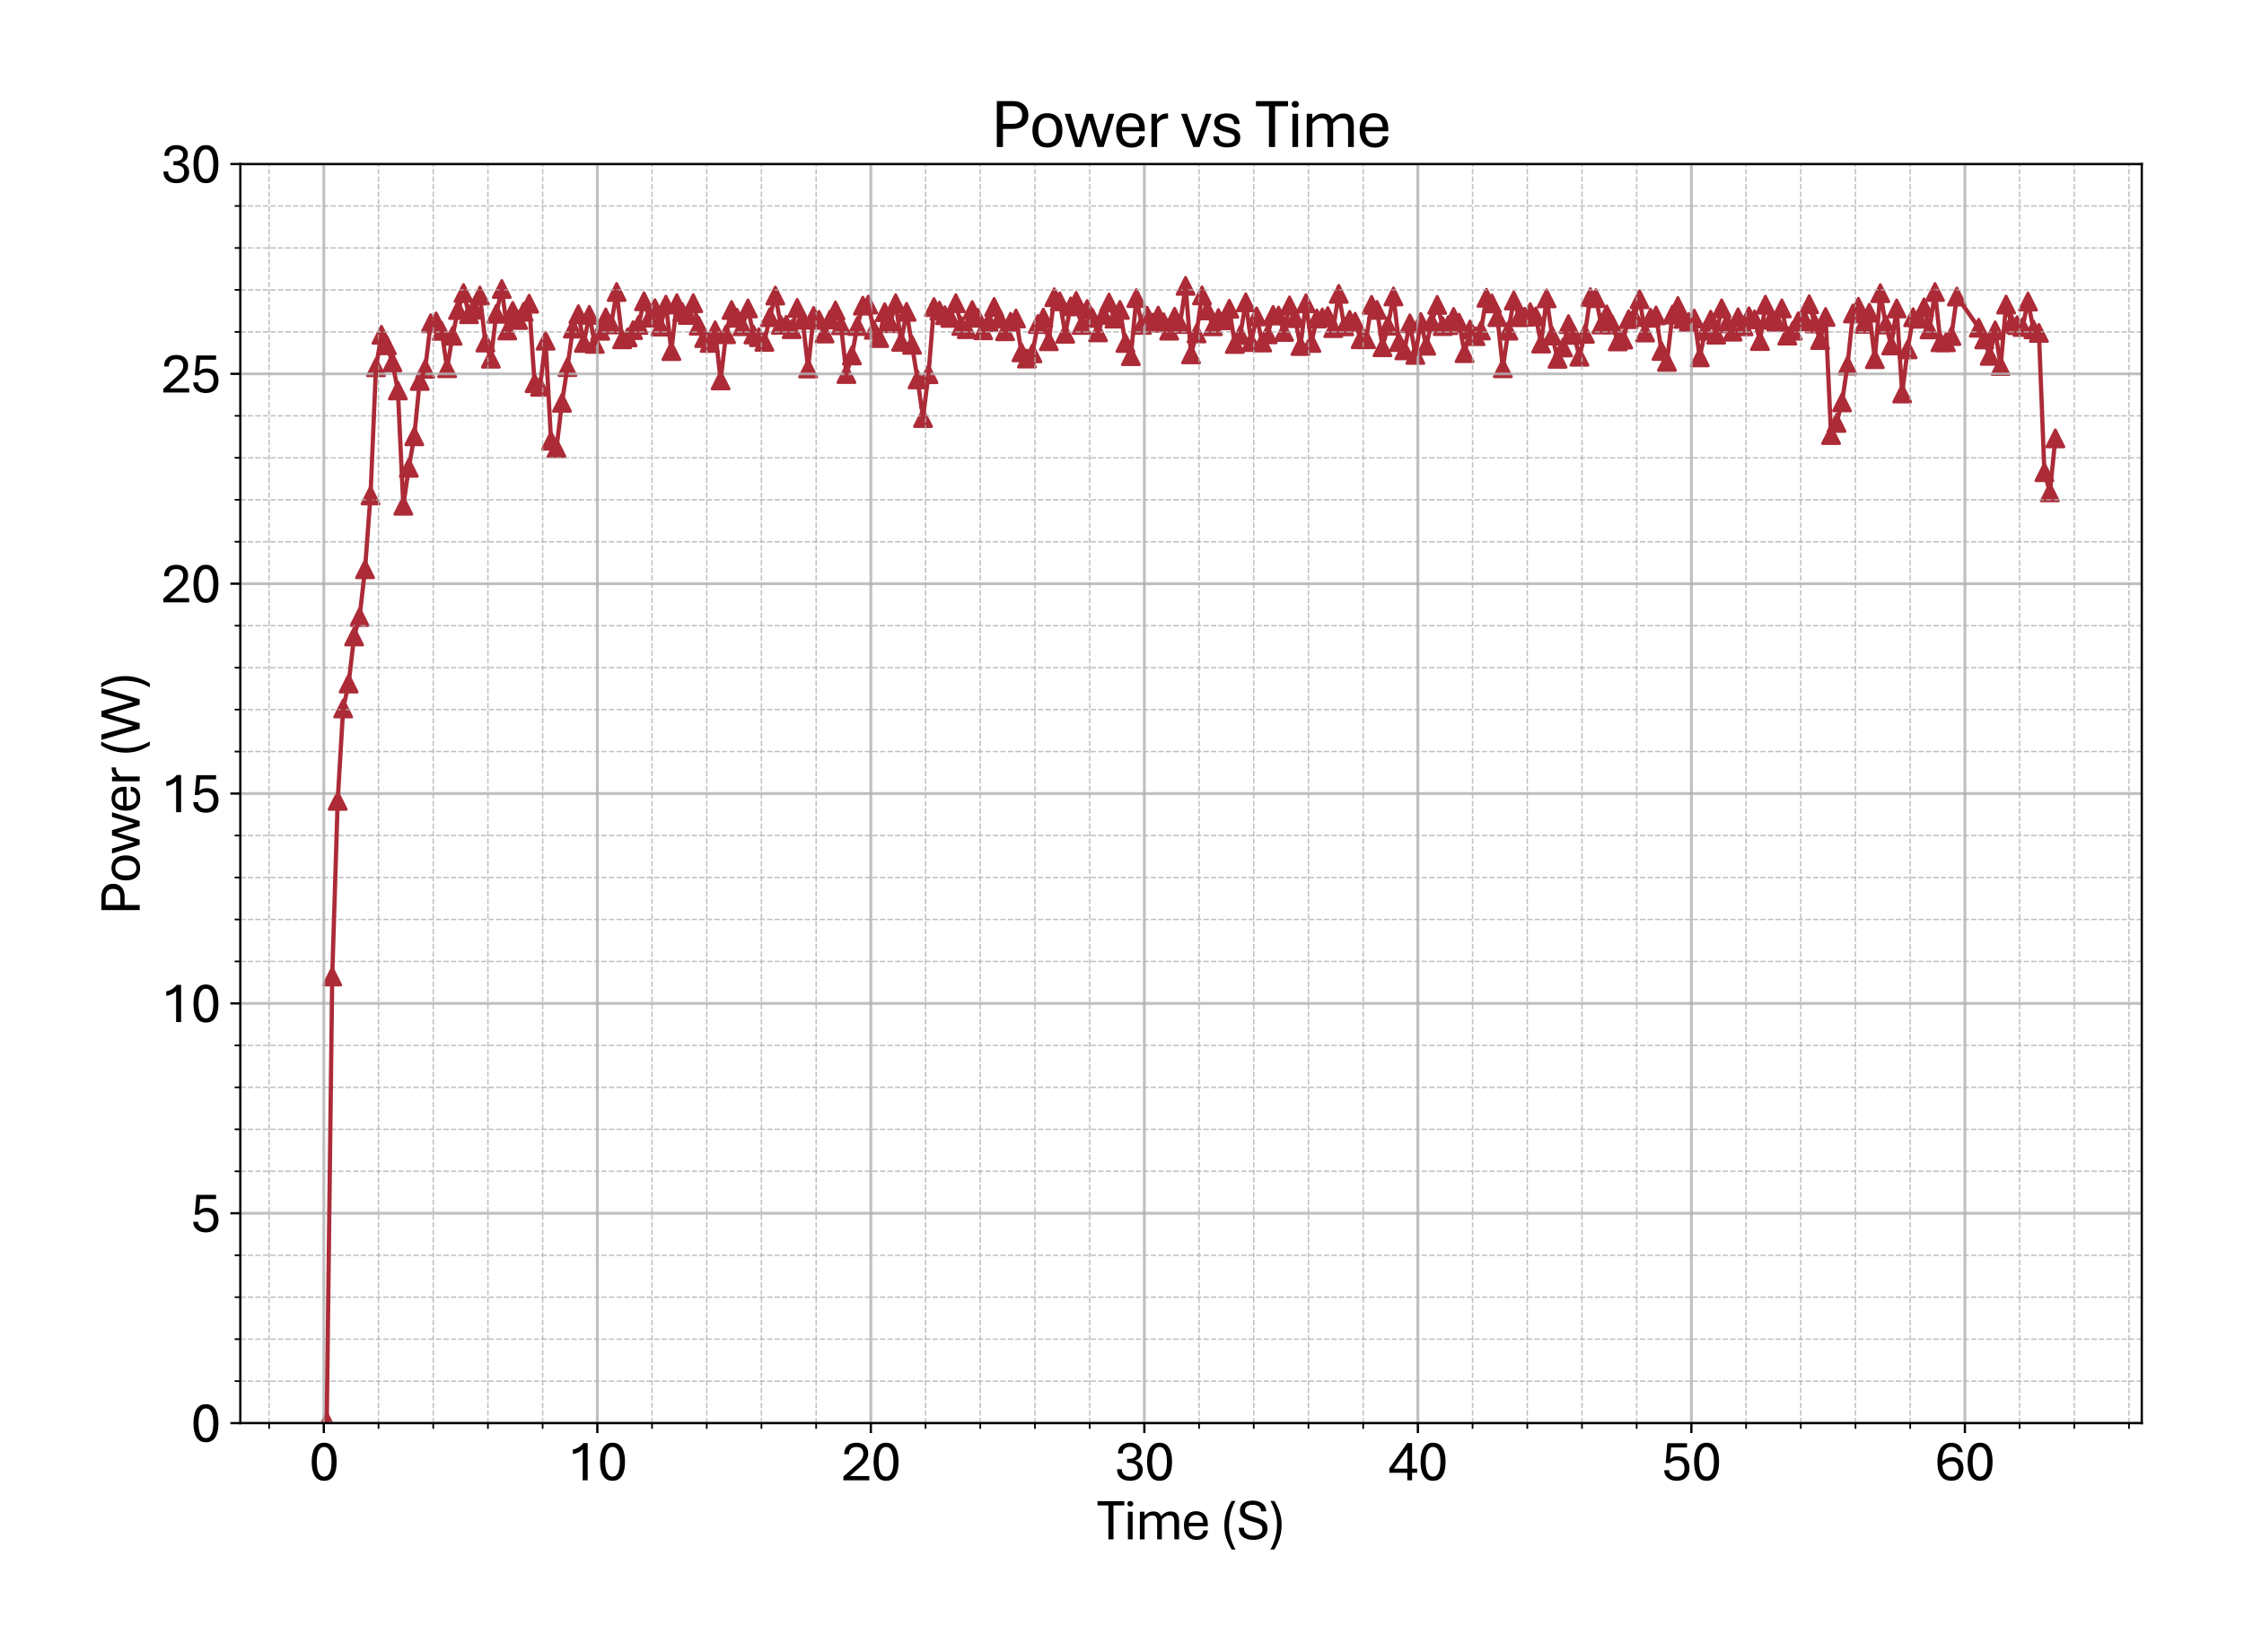 <?xml version="1.0" encoding="utf-8" standalone="no"?>
<!DOCTYPE svg PUBLIC "-//W3C//DTD SVG 1.1//EN"
  "http://www.w3.org/Graphics/SVG/1.1/DTD/svg11.dtd">
<svg xmlns:xlink="http://www.w3.org/1999/xlink" width="790.228pt" height="581.771pt" viewBox="0 0 790.228 581.771" xmlns="http://www.w3.org/2000/svg" version="1.1">
 <defs>
  <style type="text/css">*{stroke-linejoin: round; stroke-linecap: butt}</style>
 </defs>
 <g id="figure_1">
  <g id="patch_1">
   <path d="M 0 581.771 
L 790.228 581.771 
L 790.228 0 
L 0 0 
z
" style="fill: #ffffff"/>
  </g>
  <g id="axes_1">
   <g id="patch_2">
    <path d="M 84.628 501.293 
L 754.228 501.293 
L 754.228 57.773 
L 84.628 57.773 
z
" style="fill: #ffffff"/>
   </g>
   <g id="PathCollection_1">
    <defs>
     <path id="m18ee445969" d="M 0 -3 
L -3 3 
L 3 3 
z
" style="stroke: #ac2b37"/>
    </defs>
    <g clip-path="url(#p05c572550e)">
     <use xlink:href="#m18ee445969" x="115.064" y="500.731" style="fill: #ac2b37; stroke: #ac2b37"/>
     <use xlink:href="#m18ee445969" x="116.991" y="343.961" style="fill: #ac2b37; stroke: #ac2b37"/>
     <use xlink:href="#m18ee445969" x="118.917" y="282.09" style="fill: #ac2b37; stroke: #ac2b37"/>
     <use xlink:href="#m18ee445969" x="120.844" y="249.551" style="fill: #ac2b37; stroke: #ac2b37"/>
     <use xlink:href="#m18ee445969" x="122.77" y="240.784" style="fill: #ac2b37; stroke: #ac2b37"/>
     <use xlink:href="#m18ee445969" x="124.696" y="224.196" style="fill: #ac2b37; stroke: #ac2b37"/>
     <use xlink:href="#m18ee445969" x="126.623" y="217.351" style="fill: #ac2b37; stroke: #ac2b37"/>
     <use xlink:href="#m18ee445969" x="128.549" y="200.512" style="fill: #ac2b37; stroke: #ac2b37"/>
     <use xlink:href="#m18ee445969" x="130.475" y="174.522" style="fill: #ac2b37; stroke: #ac2b37"/>
     <use xlink:href="#m18ee445969" x="132.402" y="129.357" style="fill: #ac2b37; stroke: #ac2b37"/>
     <use xlink:href="#m18ee445969" x="134.328" y="117.929" style="fill: #ac2b37; stroke: #ac2b37"/>
     <use xlink:href="#m18ee445969" x="136.254" y="121.639" style="fill: #ac2b37; stroke: #ac2b37"/>
     <use xlink:href="#m18ee445969" x="138.181" y="127.642" style="fill: #ac2b37; stroke: #ac2b37"/>
     <use xlink:href="#m18ee445969" x="140.107" y="137.547" style="fill: #ac2b37; stroke: #ac2b37"/>
     <use xlink:href="#m18ee445969" x="142.033" y="178.144" style="fill: #ac2b37; stroke: #ac2b37"/>
     <use xlink:href="#m18ee445969" x="143.96" y="164.779" style="fill: #ac2b37; stroke: #ac2b37"/>
     <use xlink:href="#m18ee445969" x="145.886" y="153.676" style="fill: #ac2b37; stroke: #ac2b37"/>
     <use xlink:href="#m18ee445969" x="147.812" y="134.191" style="fill: #ac2b37; stroke: #ac2b37"/>
     <use xlink:href="#m18ee445969" x="149.739" y="129.889" style="fill: #ac2b37; stroke: #ac2b37"/>
     <use xlink:href="#m18ee445969" x="151.665" y="113.848" style="fill: #ac2b37; stroke: #ac2b37"/>
     <use xlink:href="#m18ee445969" x="153.592" y="113.213" style="fill: #ac2b37; stroke: #ac2b37"/>
     <use xlink:href="#m18ee445969" x="155.518" y="116.524" style="fill: #ac2b37; stroke: #ac2b37"/>
     <use xlink:href="#m18ee445969" x="157.444" y="129.697" style="fill: #ac2b37; stroke: #ac2b37"/>
     <use xlink:href="#m18ee445969" x="159.371" y="118.283" style="fill: #ac2b37; stroke: #ac2b37"/>
     <use xlink:href="#m18ee445969" x="161.297" y="109.206" style="fill: #ac2b37; stroke: #ac2b37"/>
     <use xlink:href="#m18ee445969" x="163.223" y="103.219" style="fill: #ac2b37; stroke: #ac2b37"/>
     <use xlink:href="#m18ee445969" x="165.15" y="110.67" style="fill: #ac2b37; stroke: #ac2b37"/>
     <use xlink:href="#m18ee445969" x="167.076" y="109.088" style="fill: #ac2b37; stroke: #ac2b37"/>
     <use xlink:href="#m18ee445969" x="169.002" y="104.106" style="fill: #ac2b37; stroke: #ac2b37"/>
     <use xlink:href="#m18ee445969" x="170.929" y="120.664" style="fill: #ac2b37; stroke: #ac2b37"/>
     <use xlink:href="#m18ee445969" x="172.855" y="126.355" style="fill: #ac2b37; stroke: #ac2b37"/>
     <use xlink:href="#m18ee445969" x="174.781" y="110.522" style="fill: #ac2b37; stroke: #ac2b37"/>
     <use xlink:href="#m18ee445969" x="176.708" y="101.799" style="fill: #ac2b37; stroke: #ac2b37"/>
     <use xlink:href="#m18ee445969" x="178.634" y="116.406" style="fill: #ac2b37; stroke: #ac2b37"/>
     <use xlink:href="#m18ee445969" x="180.56" y="109.516" style="fill: #ac2b37; stroke: #ac2b37"/>
     <use xlink:href="#m18ee445969" x="182.487" y="112.725" style="fill: #ac2b37; stroke: #ac2b37"/>
     <use xlink:href="#m18ee445969" x="184.413" y="109.812" style="fill: #ac2b37; stroke: #ac2b37"/>
     <use xlink:href="#m18ee445969" x="186.34" y="106.974" style="fill: #ac2b37; stroke: #ac2b37"/>
     <use xlink:href="#m18ee445969" x="188.266" y="134.975" style="fill: #ac2b37; stroke: #ac2b37"/>
     <use xlink:href="#m18ee445969" x="190.192" y="136.246" style="fill: #ac2b37; stroke: #ac2b37"/>
     <use xlink:href="#m18ee445969" x="192.119" y="120.013" style="fill: #ac2b37; stroke: #ac2b37"/>
     <use xlink:href="#m18ee445969" x="194.045" y="155.243" style="fill: #ac2b37; stroke: #ac2b37"/>
     <use xlink:href="#m18ee445969" x="195.971" y="157.845" style="fill: #ac2b37; stroke: #ac2b37"/>
     <use xlink:href="#m18ee445969" x="197.898" y="141.879" style="fill: #ac2b37; stroke: #ac2b37"/>
     <use xlink:href="#m18ee445969" x="199.824" y="129.297" style="fill: #ac2b37; stroke: #ac2b37"/>
     <use xlink:href="#m18ee445969" x="201.75" y="115.755" style="fill: #ac2b37; stroke: #ac2b37"/>
     <use xlink:href="#m18ee445969" x="203.677" y="110.67" style="fill: #ac2b37; stroke: #ac2b37"/>
     <use xlink:href="#m18ee445969" x="205.603" y="120.797" style="fill: #ac2b37; stroke: #ac2b37"/>
     <use xlink:href="#m18ee445969" x="207.529" y="110.906" style="fill: #ac2b37; stroke: #ac2b37"/>
     <use xlink:href="#m18ee445969" x="209.456" y="121.122" style="fill: #ac2b37; stroke: #ac2b37"/>
     <use xlink:href="#m18ee445969" x="211.382" y="116.509" style="fill: #ac2b37; stroke: #ac2b37"/>
     <use xlink:href="#m18ee445969" x="213.308" y="111.808" style="fill: #ac2b37; stroke: #ac2b37"/>
     <use xlink:href="#m18ee445969" x="215.235" y="114.277" style="fill: #ac2b37; stroke: #ac2b37"/>
     <use xlink:href="#m18ee445969" x="217.161" y="102.864" style="fill: #ac2b37; stroke: #ac2b37"/>
     <use xlink:href="#m18ee445969" x="219.088" y="119.525" style="fill: #ac2b37; stroke: #ac2b37"/>
     <use xlink:href="#m18ee445969" x="221.014" y="118.845" style="fill: #ac2b37; stroke: #ac2b37"/>
     <use xlink:href="#m18ee445969" x="222.94" y="116.288" style="fill: #ac2b37; stroke: #ac2b37"/>
     <use xlink:href="#m18ee445969" x="224.867" y="114.469" style="fill: #ac2b37; stroke: #ac2b37"/>
     <use xlink:href="#m18ee445969" x="226.793" y="106.131" style="fill: #ac2b37; stroke: #ac2b37"/>
     <use xlink:href="#m18ee445969" x="228.719" y="111.912" style="fill: #ac2b37; stroke: #ac2b37"/>
     <use xlink:href="#m18ee445969" x="230.646" y="108.556" style="fill: #ac2b37; stroke: #ac2b37"/>
     <use xlink:href="#m18ee445969" x="232.572" y="115.046" style="fill: #ac2b37; stroke: #ac2b37"/>
     <use xlink:href="#m18ee445969" x="234.498" y="107.284" style="fill: #ac2b37; stroke: #ac2b37"/>
     <use xlink:href="#m18ee445969" x="236.425" y="123.68" style="fill: #ac2b37; stroke: #ac2b37"/>
     <use xlink:href="#m18ee445969" x="238.351" y="106.781" style="fill: #ac2b37; stroke: #ac2b37"/>
     <use xlink:href="#m18ee445969" x="240.277" y="109.93" style="fill: #ac2b37; stroke: #ac2b37"/>
     <use xlink:href="#m18ee445969" x="242.204" y="110.936" style="fill: #ac2b37; stroke: #ac2b37"/>
     <use xlink:href="#m18ee445969" x="244.13" y="106.796" style="fill: #ac2b37; stroke: #ac2b37"/>
     <use xlink:href="#m18ee445969" x="246.056" y="114.72" style="fill: #ac2b37; stroke: #ac2b37"/>
     <use xlink:href="#m18ee445969" x="247.983" y="119.082" style="fill: #ac2b37; stroke: #ac2b37"/>
     <use xlink:href="#m18ee445969" x="249.909" y="120.782" style="fill: #ac2b37; stroke: #ac2b37"/>
     <use xlink:href="#m18ee445969" x="251.835" y="116.332" style="fill: #ac2b37; stroke: #ac2b37"/>
     <use xlink:href="#m18ee445969" x="253.762" y="133.999" style="fill: #ac2b37; stroke: #ac2b37"/>
     <use xlink:href="#m18ee445969" x="255.688" y="117.736" style="fill: #ac2b37; stroke: #ac2b37"/>
     <use xlink:href="#m18ee445969" x="257.615" y="109.191" style="fill: #ac2b37; stroke: #ac2b37"/>
     <use xlink:href="#m18ee445969" x="259.541" y="111.926" style="fill: #ac2b37; stroke: #ac2b37"/>
     <use xlink:href="#m18ee445969" x="261.467" y="114.913" style="fill: #ac2b37; stroke: #ac2b37"/>
     <use xlink:href="#m18ee445969" x="263.394" y="108.629" style="fill: #ac2b37; stroke: #ac2b37"/>
     <use xlink:href="#m18ee445969" x="265.32" y="117.825" style="fill: #ac2b37; stroke: #ac2b37"/>
     <use xlink:href="#m18ee445969" x="267.246" y="118.771" style="fill: #ac2b37; stroke: #ac2b37"/>
     <use xlink:href="#m18ee445969" x="269.173" y="120.398" style="fill: #ac2b37; stroke: #ac2b37"/>
     <use xlink:href="#m18ee445969" x="271.099" y="111.719" style="fill: #ac2b37; stroke: #ac2b37"/>
     <use xlink:href="#m18ee445969" x="273.025" y="104.106" style="fill: #ac2b37; stroke: #ac2b37"/>
     <use xlink:href="#m18ee445969" x="274.952" y="114.41" style="fill: #ac2b37; stroke: #ac2b37"/>
     <use xlink:href="#m18ee445969" x="276.878" y="114.41" style="fill: #ac2b37; stroke: #ac2b37"/>
     <use xlink:href="#m18ee445969" x="278.804" y="115.933" style="fill: #ac2b37; stroke: #ac2b37"/>
     <use xlink:href="#m18ee445969" x="280.731" y="108.452" style="fill: #ac2b37; stroke: #ac2b37"/>
     <use xlink:href="#m18ee445969" x="282.657" y="112.621" style="fill: #ac2b37; stroke: #ac2b37"/>
     <use xlink:href="#m18ee445969" x="284.583" y="129.8" style="fill: #ac2b37; stroke: #ac2b37"/>
     <use xlink:href="#m18ee445969" x="286.51" y="111.291" style="fill: #ac2b37; stroke: #ac2b37"/>
     <use xlink:href="#m18ee445969" x="288.436" y="112.665" style="fill: #ac2b37; stroke: #ac2b37"/>
     <use xlink:href="#m18ee445969" x="290.363" y="117.47" style="fill: #ac2b37; stroke: #ac2b37"/>
     <use xlink:href="#m18ee445969" x="292.289" y="112.547" style="fill: #ac2b37; stroke: #ac2b37"/>
     <use xlink:href="#m18ee445969" x="294.215" y="109.354" style="fill: #ac2b37; stroke: #ac2b37"/>
     <use xlink:href="#m18ee445969" x="296.142" y="114.573" style="fill: #ac2b37; stroke: #ac2b37"/>
     <use xlink:href="#m18ee445969" x="298.068" y="131.752" style="fill: #ac2b37; stroke: #ac2b37"/>
     <use xlink:href="#m18ee445969" x="299.994" y="125.202" style="fill: #ac2b37; stroke: #ac2b37"/>
     <use xlink:href="#m18ee445969" x="301.921" y="114.839" style="fill: #ac2b37; stroke: #ac2b37"/>
     <use xlink:href="#m18ee445969" x="303.847" y="107.668" style="fill: #ac2b37; stroke: #ac2b37"/>
     <use xlink:href="#m18ee445969" x="305.773" y="107.269" style="fill: #ac2b37; stroke: #ac2b37"/>
     <use xlink:href="#m18ee445969" x="307.7" y="116.14" style="fill: #ac2b37; stroke: #ac2b37"/>
     <use xlink:href="#m18ee445969" x="309.626" y="119.082" style="fill: #ac2b37; stroke: #ac2b37"/>
     <use xlink:href="#m18ee445969" x="311.552" y="109.96" style="fill: #ac2b37; stroke: #ac2b37"/>
     <use xlink:href="#m18ee445969" x="313.479" y="113.833" style="fill: #ac2b37; stroke: #ac2b37"/>
     <use xlink:href="#m18ee445969" x="315.405" y="106.826" style="fill: #ac2b37; stroke: #ac2b37"/>
     <use xlink:href="#m18ee445969" x="317.331" y="120.398" style="fill: #ac2b37; stroke: #ac2b37"/>
     <use xlink:href="#m18ee445969" x="319.258" y="109.842" style="fill: #ac2b37; stroke: #ac2b37"/>
     <use xlink:href="#m18ee445969" x="321.184" y="121.462" style="fill: #ac2b37; stroke: #ac2b37"/>
     <use xlink:href="#m18ee445969" x="323.111" y="133.644" style="fill: #ac2b37; stroke: #ac2b37"/>
     <use xlink:href="#m18ee445969" x="325.037" y="147.245" style="fill: #ac2b37; stroke: #ac2b37"/>
     <use xlink:href="#m18ee445969" x="326.963" y="131.811" style="fill: #ac2b37; stroke: #ac2b37"/>
     <use xlink:href="#m18ee445969" x="328.89" y="108.156" style="fill: #ac2b37; stroke: #ac2b37"/>
     <use xlink:href="#m18ee445969" x="330.816" y="109.428" style="fill: #ac2b37; stroke: #ac2b37"/>
     <use xlink:href="#m18ee445969" x="332.742" y="111.024" style="fill: #ac2b37; stroke: #ac2b37"/>
     <use xlink:href="#m18ee445969" x="334.669" y="111.971" style="fill: #ac2b37; stroke: #ac2b37"/>
     <use xlink:href="#m18ee445969" x="336.595" y="106.796" style="fill: #ac2b37; stroke: #ac2b37"/>
     <use xlink:href="#m18ee445969" x="338.521" y="114.809" style="fill: #ac2b37; stroke: #ac2b37"/>
     <use xlink:href="#m18ee445969" x="340.448" y="115.933" style="fill: #ac2b37; stroke: #ac2b37"/>
     <use xlink:href="#m18ee445969" x="342.374" y="109.221" style="fill: #ac2b37; stroke: #ac2b37"/>
     <use xlink:href="#m18ee445969" x="344.3" y="111.941" style="fill: #ac2b37; stroke: #ac2b37"/>
     <use xlink:href="#m18ee445969" x="346.227" y="116.347" style="fill: #ac2b37; stroke: #ac2b37"/>
     <use xlink:href="#m18ee445969" x="348.153" y="113.464" style="fill: #ac2b37; stroke: #ac2b37"/>
     <use xlink:href="#m18ee445969" x="350.079" y="108.112" style="fill: #ac2b37; stroke: #ac2b37"/>
     <use xlink:href="#m18ee445969" x="352.006" y="112.281" style="fill: #ac2b37; stroke: #ac2b37"/>
     <use xlink:href="#m18ee445969" x="353.932" y="116.672" style="fill: #ac2b37; stroke: #ac2b37"/>
     <use xlink:href="#m18ee445969" x="355.859" y="113.346" style="fill: #ac2b37; stroke: #ac2b37"/>
     <use xlink:href="#m18ee445969" x="357.785" y="112.178" style="fill: #ac2b37; stroke: #ac2b37"/>
     <use xlink:href="#m18ee445969" x="359.711" y="124.108" style="fill: #ac2b37; stroke: #ac2b37"/>
     <use xlink:href="#m18ee445969" x="361.638" y="126.296" style="fill: #ac2b37; stroke: #ac2b37"/>
     <use xlink:href="#m18ee445969" x="363.564" y="124.448" style="fill: #ac2b37; stroke: #ac2b37"/>
     <use xlink:href="#m18ee445969" x="365.49" y="114.144" style="fill: #ac2b37; stroke: #ac2b37"/>
     <use xlink:href="#m18ee445969" x="367.417" y="111.867" style="fill: #ac2b37; stroke: #ac2b37"/>
     <use xlink:href="#m18ee445969" x="369.343" y="120.205" style="fill: #ac2b37; stroke: #ac2b37"/>
     <use xlink:href="#m18ee445969" x="371.269" y="104.697" style="fill: #ac2b37; stroke: #ac2b37"/>
     <use xlink:href="#m18ee445969" x="373.196" y="106.146" style="fill: #ac2b37; stroke: #ac2b37"/>
     <use xlink:href="#m18ee445969" x="375.122" y="117.559" style="fill: #ac2b37; stroke: #ac2b37"/>
     <use xlink:href="#m18ee445969" x="377.048" y="107.935" style="fill: #ac2b37; stroke: #ac2b37"/>
     <use xlink:href="#m18ee445969" x="378.975" y="105.998" style="fill: #ac2b37; stroke: #ac2b37"/>
     <use xlink:href="#m18ee445969" x="380.901" y="114.469" style="fill: #ac2b37; stroke: #ac2b37"/>
     <use xlink:href="#m18ee445969" x="382.827" y="108.851" style="fill: #ac2b37; stroke: #ac2b37"/>
     <use xlink:href="#m18ee445969" x="384.754" y="112" style="fill: #ac2b37; stroke: #ac2b37"/>
     <use xlink:href="#m18ee445969" x="386.68" y="117.071" style="fill: #ac2b37; stroke: #ac2b37"/>
     <use xlink:href="#m18ee445969" x="388.606" y="110.951" style="fill: #ac2b37; stroke: #ac2b37"/>
     <use xlink:href="#m18ee445969" x="390.533" y="106.574" style="fill: #ac2b37; stroke: #ac2b37"/>
     <use xlink:href="#m18ee445969" x="392.459" y="112.237" style="fill: #ac2b37; stroke: #ac2b37"/>
     <use xlink:href="#m18ee445969" x="394.386" y="109.162" style="fill: #ac2b37; stroke: #ac2b37"/>
     <use xlink:href="#m18ee445969" x="396.312" y="120.811" style="fill: #ac2b37; stroke: #ac2b37"/>
     <use xlink:href="#m18ee445969" x="398.238" y="125.454" style="fill: #ac2b37; stroke: #ac2b37"/>
     <use xlink:href="#m18ee445969" x="400.165" y="104.993" style="fill: #ac2b37; stroke: #ac2b37"/>
     <use xlink:href="#m18ee445969" x="402.091" y="114.454" style="fill: #ac2b37; stroke: #ac2b37"/>
     <use xlink:href="#m18ee445969" x="404.017" y="111.261" style="fill: #ac2b37; stroke: #ac2b37"/>
     <use xlink:href="#m18ee445969" x="405.944" y="113.671" style="fill: #ac2b37; stroke: #ac2b37"/>
     <use xlink:href="#m18ee445969" x="407.87" y="111.158" style="fill: #ac2b37; stroke: #ac2b37"/>
     <use xlink:href="#m18ee445969" x="409.796" y="113.523" style="fill: #ac2b37; stroke: #ac2b37"/>
     <use xlink:href="#m18ee445969" x="411.723" y="116.465" style="fill: #ac2b37; stroke: #ac2b37"/>
     <use xlink:href="#m18ee445969" x="413.649" y="111.571" style="fill: #ac2b37; stroke: #ac2b37"/>
     <use xlink:href="#m18ee445969" x="415.575" y="114.129" style="fill: #ac2b37; stroke: #ac2b37"/>
     <use xlink:href="#m18ee445969" x="417.502" y="100.69" style="fill: #ac2b37; stroke: #ac2b37"/>
     <use xlink:href="#m18ee445969" x="419.428" y="124.803" style="fill: #ac2b37; stroke: #ac2b37"/>
     <use xlink:href="#m18ee445969" x="421.354" y="117.441" style="fill: #ac2b37; stroke: #ac2b37"/>
     <use xlink:href="#m18ee445969" x="423.281" y="104.046" style="fill: #ac2b37; stroke: #ac2b37"/>
     <use xlink:href="#m18ee445969" x="425.207" y="109.354" style="fill: #ac2b37; stroke: #ac2b37"/>
     <use xlink:href="#m18ee445969" x="427.134" y="114.927" style="fill: #ac2b37; stroke: #ac2b37"/>
     <use xlink:href="#m18ee445969" x="429.06" y="112.015" style="fill: #ac2b37; stroke: #ac2b37"/>
     <use xlink:href="#m18ee445969" x="430.986" y="112.843" style="fill: #ac2b37; stroke: #ac2b37"/>
     <use xlink:href="#m18ee445969" x="432.913" y="108.748" style="fill: #ac2b37; stroke: #ac2b37"/>
     <use xlink:href="#m18ee445969" x="434.839" y="121.166" style="fill: #ac2b37; stroke: #ac2b37"/>
     <use xlink:href="#m18ee445969" x="436.765" y="117.973" style="fill: #ac2b37; stroke: #ac2b37"/>
     <use xlink:href="#m18ee445969" x="438.692" y="106.501" style="fill: #ac2b37; stroke: #ac2b37"/>
     <use xlink:href="#m18ee445969" x="440.618" y="120.486" style="fill: #ac2b37; stroke: #ac2b37"/>
     <use xlink:href="#m18ee445969" x="442.544" y="111.453" style="fill: #ac2b37; stroke: #ac2b37"/>
     <use xlink:href="#m18ee445969" x="444.471" y="120.649" style="fill: #ac2b37; stroke: #ac2b37"/>
     <use xlink:href="#m18ee445969" x="446.397" y="117.781" style="fill: #ac2b37; stroke: #ac2b37"/>
     <use xlink:href="#m18ee445969" x="448.323" y="110.921" style="fill: #ac2b37; stroke: #ac2b37"/>
     <use xlink:href="#m18ee445969" x="450.25" y="111.143" style="fill: #ac2b37; stroke: #ac2b37"/>
     <use xlink:href="#m18ee445969" x="452.176" y="116.923" style="fill: #ac2b37; stroke: #ac2b37"/>
     <use xlink:href="#m18ee445969" x="454.102" y="107.565" style="fill: #ac2b37; stroke: #ac2b37"/>
     <use xlink:href="#m18ee445969" x="456.029" y="112.059" style="fill: #ac2b37; stroke: #ac2b37"/>
     <use xlink:href="#m18ee445969" x="457.955" y="121.876" style="fill: #ac2b37; stroke: #ac2b37"/>
     <use xlink:href="#m18ee445969" x="459.882" y="106.841" style="fill: #ac2b37; stroke: #ac2b37"/>
     <use xlink:href="#m18ee445969" x="461.808" y="120.797" style="fill: #ac2b37; stroke: #ac2b37"/>
     <use xlink:href="#m18ee445969" x="463.734" y="112.192" style="fill: #ac2b37; stroke: #ac2b37"/>
     <use xlink:href="#m18ee445969" x="465.661" y="111.838" style="fill: #ac2b37; stroke: #ac2b37"/>
     <use xlink:href="#m18ee445969" x="467.587" y="111.32" style="fill: #ac2b37; stroke: #ac2b37"/>
     <use xlink:href="#m18ee445969" x="469.513" y="115.578" style="fill: #ac2b37; stroke: #ac2b37"/>
     <use xlink:href="#m18ee445969" x="471.44" y="103.514" style="fill: #ac2b37; stroke: #ac2b37"/>
     <use xlink:href="#m18ee445969" x="473.366" y="114.957" style="fill: #ac2b37; stroke: #ac2b37"/>
     <use xlink:href="#m18ee445969" x="475.292" y="112.651" style="fill: #ac2b37; stroke: #ac2b37"/>
     <use xlink:href="#m18ee445969" x="477.219" y="113.331" style="fill: #ac2b37; stroke: #ac2b37"/>
     <use xlink:href="#m18ee445969" x="479.145" y="119.481" style="fill: #ac2b37; stroke: #ac2b37"/>
     <use xlink:href="#m18ee445969" x="481.071" y="119.481" style="fill: #ac2b37; stroke: #ac2b37"/>
     <use xlink:href="#m18ee445969" x="482.998" y="107.388" style="fill: #ac2b37; stroke: #ac2b37"/>
     <use xlink:href="#m18ee445969" x="484.924" y="109.162" style="fill: #ac2b37; stroke: #ac2b37"/>
     <use xlink:href="#m18ee445969" x="486.85" y="122.305" style="fill: #ac2b37; stroke: #ac2b37"/>
     <use xlink:href="#m18ee445969" x="488.777" y="114.72" style="fill: #ac2b37; stroke: #ac2b37"/>
     <use xlink:href="#m18ee445969" x="490.703" y="104.416" style="fill: #ac2b37; stroke: #ac2b37"/>
     <use xlink:href="#m18ee445969" x="492.63" y="120.501" style="fill: #ac2b37; stroke: #ac2b37"/>
     <use xlink:href="#m18ee445969" x="494.556" y="123.399" style="fill: #ac2b37; stroke: #ac2b37"/>
     <use xlink:href="#m18ee445969" x="496.482" y="113.878" style="fill: #ac2b37; stroke: #ac2b37"/>
     <use xlink:href="#m18ee445969" x="498.409" y="124.995" style="fill: #ac2b37; stroke: #ac2b37"/>
     <use xlink:href="#m18ee445969" x="500.335" y="113.405" style="fill: #ac2b37; stroke: #ac2b37"/>
     <use xlink:href="#m18ee445969" x="502.261" y="121.787" style="fill: #ac2b37; stroke: #ac2b37"/>
     <use xlink:href="#m18ee445969" x="504.188" y="113.538" style="fill: #ac2b37; stroke: #ac2b37"/>
     <use xlink:href="#m18ee445969" x="506.114" y="107.388" style="fill: #ac2b37; stroke: #ac2b37"/>
     <use xlink:href="#m18ee445969" x="508.04" y="114.868" style="fill: #ac2b37; stroke: #ac2b37"/>
     <use xlink:href="#m18ee445969" x="509.967" y="114.558" style="fill: #ac2b37; stroke: #ac2b37"/>
     <use xlink:href="#m18ee445969" x="511.893" y="111.645" style="fill: #ac2b37; stroke: #ac2b37"/>
     <use xlink:href="#m18ee445969" x="513.819" y="113.671" style="fill: #ac2b37; stroke: #ac2b37"/>
     <use xlink:href="#m18ee445969" x="515.746" y="124.389" style="fill: #ac2b37; stroke: #ac2b37"/>
     <use xlink:href="#m18ee445969" x="517.672" y="116.051" style="fill: #ac2b37; stroke: #ac2b37"/>
     <use xlink:href="#m18ee445969" x="519.598" y="118.416" style="fill: #ac2b37; stroke: #ac2b37"/>
     <use xlink:href="#m18ee445969" x="521.525" y="116.406" style="fill: #ac2b37; stroke: #ac2b37"/>
     <use xlink:href="#m18ee445969" x="523.451" y="104.889" style="fill: #ac2b37; stroke: #ac2b37"/>
     <use xlink:href="#m18ee445969" x="525.377" y="106.885" style="fill: #ac2b37; stroke: #ac2b37"/>
     <use xlink:href="#m18ee445969" x="527.304" y="111.705" style="fill: #ac2b37; stroke: #ac2b37"/>
     <use xlink:href="#m18ee445969" x="529.23" y="129.711" style="fill: #ac2b37; stroke: #ac2b37"/>
     <use xlink:href="#m18ee445969" x="531.157" y="116.465" style="fill: #ac2b37; stroke: #ac2b37"/>
     <use xlink:href="#m18ee445969" x="533.083" y="105.85" style="fill: #ac2b37; stroke: #ac2b37"/>
     <use xlink:href="#m18ee445969" x="535.009" y="111.719" style="fill: #ac2b37; stroke: #ac2b37"/>
     <use xlink:href="#m18ee445969" x="536.936" y="111.571" style="fill: #ac2b37; stroke: #ac2b37"/>
     <use xlink:href="#m18ee445969" x="538.862" y="109.96" style="fill: #ac2b37; stroke: #ac2b37"/>
     <use xlink:href="#m18ee445969" x="540.788" y="111.468" style="fill: #ac2b37; stroke: #ac2b37"/>
     <use xlink:href="#m18ee445969" x="542.715" y="121.018" style="fill: #ac2b37; stroke: #ac2b37"/>
     <use xlink:href="#m18ee445969" x="544.641" y="105.096" style="fill: #ac2b37; stroke: #ac2b37"/>
     <use xlink:href="#m18ee445969" x="546.567" y="118.195" style="fill: #ac2b37; stroke: #ac2b37"/>
     <use xlink:href="#m18ee445969" x="548.494" y="126.385" style="fill: #ac2b37; stroke: #ac2b37"/>
     <use xlink:href="#m18ee445969" x="550.42" y="122.379" style="fill: #ac2b37; stroke: #ac2b37"/>
     <use xlink:href="#m18ee445969" x="552.346" y="114.173" style="fill: #ac2b37; stroke: #ac2b37"/>
     <use xlink:href="#m18ee445969" x="554.273" y="117.973" style="fill: #ac2b37; stroke: #ac2b37"/>
     <use xlink:href="#m18ee445969" x="556.199" y="125.661" style="fill: #ac2b37; stroke: #ac2b37"/>
     <use xlink:href="#m18ee445969" x="558.125" y="117.574" style="fill: #ac2b37; stroke: #ac2b37"/>
     <use xlink:href="#m18ee445969" x="560.052" y="104.653" style="fill: #ac2b37; stroke: #ac2b37"/>
     <use xlink:href="#m18ee445969" x="561.978" y="105.022" style="fill: #ac2b37; stroke: #ac2b37"/>
     <use xlink:href="#m18ee445969" x="563.905" y="114.292" style="fill: #ac2b37; stroke: #ac2b37"/>
     <use xlink:href="#m18ee445969" x="565.831" y="110.729" style="fill: #ac2b37; stroke: #ac2b37"/>
     <use xlink:href="#m18ee445969" x="567.757" y="114.277" style="fill: #ac2b37; stroke: #ac2b37"/>
     <use xlink:href="#m18ee445969" x="569.684" y="120.264" style="fill: #ac2b37; stroke: #ac2b37"/>
     <use xlink:href="#m18ee445969" x="571.61" y="119.599" style="fill: #ac2b37; stroke: #ac2b37"/>
     <use xlink:href="#m18ee445969" x="573.536" y="112.429" style="fill: #ac2b37; stroke: #ac2b37"/>
     <use xlink:href="#m18ee445969" x="575.463" y="111.631" style="fill: #ac2b37; stroke: #ac2b37"/>
     <use xlink:href="#m18ee445969" x="577.389" y="105.407" style="fill: #ac2b37; stroke: #ac2b37"/>
     <use xlink:href="#m18ee445969" x="579.315" y="117.13" style="fill: #ac2b37; stroke: #ac2b37"/>
     <use xlink:href="#m18ee445969" x="581.242" y="111.926" style="fill: #ac2b37; stroke: #ac2b37"/>
     <use xlink:href="#m18ee445969" x="583.168" y="111.098" style="fill: #ac2b37; stroke: #ac2b37"/>
     <use xlink:href="#m18ee445969" x="585.094" y="123.635" style="fill: #ac2b37; stroke: #ac2b37"/>
     <use xlink:href="#m18ee445969" x="587.021" y="127.464" style="fill: #ac2b37; stroke: #ac2b37"/>
     <use xlink:href="#m18ee445969" x="588.947" y="110.817" style="fill: #ac2b37; stroke: #ac2b37"/>
     <use xlink:href="#m18ee445969" x="590.873" y="107.802" style="fill: #ac2b37; stroke: #ac2b37"/>
     <use xlink:href="#m18ee445969" x="592.8" y="112.325" style="fill: #ac2b37; stroke: #ac2b37"/>
     <use xlink:href="#m18ee445969" x="594.726" y="113.419" style="fill: #ac2b37; stroke: #ac2b37"/>
     <use xlink:href="#m18ee445969" x="596.653" y="112.237" style="fill: #ac2b37; stroke: #ac2b37"/>
     <use xlink:href="#m18ee445969" x="598.579" y="125.882" style="fill: #ac2b37; stroke: #ac2b37"/>
     <use xlink:href="#m18ee445969" x="600.505" y="116.509" style="fill: #ac2b37; stroke: #ac2b37"/>
     <use xlink:href="#m18ee445969" x="602.432" y="112.606" style="fill: #ac2b37; stroke: #ac2b37"/>
     <use xlink:href="#m18ee445969" x="604.358" y="117.884" style="fill: #ac2b37; stroke: #ac2b37"/>
     <use xlink:href="#m18ee445969" x="606.284" y="108.615" style="fill: #ac2b37; stroke: #ac2b37"/>
     <use xlink:href="#m18ee445969" x="608.211" y="113.893" style="fill: #ac2b37; stroke: #ac2b37"/>
     <use xlink:href="#m18ee445969" x="610.137" y="116.82" style="fill: #ac2b37; stroke: #ac2b37"/>
     <use xlink:href="#m18ee445969" x="612.063" y="111.764" style="fill: #ac2b37; stroke: #ac2b37"/>
     <use xlink:href="#m18ee445969" x="613.99" y="114.957" style="fill: #ac2b37; stroke: #ac2b37"/>
     <use xlink:href="#m18ee445969" x="615.916" y="111.379" style="fill: #ac2b37; stroke: #ac2b37"/>
     <use xlink:href="#m18ee445969" x="617.842" y="112.488" style="fill: #ac2b37; stroke: #ac2b37"/>
     <use xlink:href="#m18ee445969" x="619.769" y="120.131" style="fill: #ac2b37; stroke: #ac2b37"/>
     <use xlink:href="#m18ee445969" x="621.695" y="107.328" style="fill: #ac2b37; stroke: #ac2b37"/>
     <use xlink:href="#m18ee445969" x="623.621" y="112.68" style="fill: #ac2b37; stroke: #ac2b37"/>
     <use xlink:href="#m18ee445969" x="625.548" y="113.39" style="fill: #ac2b37; stroke: #ac2b37"/>
     <use xlink:href="#m18ee445969" x="627.474" y="108.629" style="fill: #ac2b37; stroke: #ac2b37"/>
     <use xlink:href="#m18ee445969" x="629.401" y="118.224" style="fill: #ac2b37; stroke: #ac2b37"/>
     <use xlink:href="#m18ee445969" x="631.327" y="116.495" style="fill: #ac2b37; stroke: #ac2b37"/>
     <use xlink:href="#m18ee445969" x="633.253" y="113.168" style="fill: #ac2b37; stroke: #ac2b37"/>
     <use xlink:href="#m18ee445969" x="635.18" y="112.163" style="fill: #ac2b37; stroke: #ac2b37"/>
     <use xlink:href="#m18ee445969" x="637.106" y="107.166" style="fill: #ac2b37; stroke: #ac2b37"/>
     <use xlink:href="#m18ee445969" x="639.032" y="113.937" style="fill: #ac2b37; stroke: #ac2b37"/>
     <use xlink:href="#m18ee445969" x="640.959" y="119.777" style="fill: #ac2b37; stroke: #ac2b37"/>
     <use xlink:href="#m18ee445969" x="642.885" y="111.645" style="fill: #ac2b37; stroke: #ac2b37"/>
     <use xlink:href="#m18ee445969" x="644.811" y="153.248" style="fill: #ac2b37; stroke: #ac2b37"/>
     <use xlink:href="#m18ee445969" x="646.738" y="148.96" style="fill: #ac2b37; stroke: #ac2b37"/>
     <use xlink:href="#m18ee445969" x="648.664" y="141.731" style="fill: #ac2b37; stroke: #ac2b37"/>
     <use xlink:href="#m18ee445969" x="650.59" y="128.765" style="fill: #ac2b37; stroke: #ac2b37"/>
     <use xlink:href="#m18ee445969" x="652.517" y="110.418" style="fill: #ac2b37; stroke: #ac2b37"/>
     <use xlink:href="#m18ee445969" x="654.443" y="108.068" style="fill: #ac2b37; stroke: #ac2b37"/>
     <use xlink:href="#m18ee445969" x="656.369" y="114.055" style="fill: #ac2b37; stroke: #ac2b37"/>
     <use xlink:href="#m18ee445969" x="658.296" y="110.152" style="fill: #ac2b37; stroke: #ac2b37"/>
     <use xlink:href="#m18ee445969" x="660.222" y="126.518" style="fill: #ac2b37; stroke: #ac2b37"/>
     <use xlink:href="#m18ee445969" x="662.148" y="103.263" style="fill: #ac2b37; stroke: #ac2b37"/>
     <use xlink:href="#m18ee445969" x="664.075" y="114.321" style="fill: #ac2b37; stroke: #ac2b37"/>
     <use xlink:href="#m18ee445969" x="666.001" y="121.699" style="fill: #ac2b37; stroke: #ac2b37"/>
     <use xlink:href="#m18ee445969" x="667.928" y="108.644" style="fill: #ac2b37; stroke: #ac2b37"/>
     <use xlink:href="#m18ee445969" x="669.854" y="138.611" style="fill: #ac2b37; stroke: #ac2b37"/>
     <use xlink:href="#m18ee445969" x="671.78" y="123.059" style="fill: #ac2b37; stroke: #ac2b37"/>
     <use xlink:href="#m18ee445969" x="673.707" y="111.749" style="fill: #ac2b37; stroke: #ac2b37"/>
     <use xlink:href="#m18ee445969" x="675.633" y="112.266" style="fill: #ac2b37; stroke: #ac2b37"/>
     <use xlink:href="#m18ee445969" x="677.559" y="108.26" style="fill: #ac2b37; stroke: #ac2b37"/>
     <use xlink:href="#m18ee445969" x="679.486" y="116.036" style="fill: #ac2b37; stroke: #ac2b37"/>
     <use xlink:href="#m18ee445969" x="681.412" y="102.864" style="fill: #ac2b37; stroke: #ac2b37"/>
     <use xlink:href="#m18ee445969" x="683.338" y="120.56" style="fill: #ac2b37; stroke: #ac2b37"/>
     <use xlink:href="#m18ee445969" x="685.265" y="120.56" style="fill: #ac2b37; stroke: #ac2b37"/>
     <use xlink:href="#m18ee445969" x="687.191" y="118.357" style="fill: #ac2b37; stroke: #ac2b37"/>
     <use xlink:href="#m18ee445969" x="689.117" y="104.446" style="fill: #ac2b37; stroke: #ac2b37"/>
     <use xlink:href="#m18ee445969" x="696.823" y="115.43" style="fill: #ac2b37; stroke: #ac2b37"/>
     <use xlink:href="#m18ee445969" x="698.749" y="119.555" style="fill: #ac2b37; stroke: #ac2b37"/>
     <use xlink:href="#m18ee445969" x="700.676" y="125.335" style="fill: #ac2b37; stroke: #ac2b37"/>
     <use xlink:href="#m18ee445969" x="702.602" y="116.361" style="fill: #ac2b37; stroke: #ac2b37"/>
     <use xlink:href="#m18ee445969" x="704.528" y="128.943" style="fill: #ac2b37; stroke: #ac2b37"/>
     <use xlink:href="#m18ee445969" x="706.455" y="107.269" style="fill: #ac2b37; stroke: #ac2b37"/>
     <use xlink:href="#m18ee445969" x="708.381" y="113.996" style="fill: #ac2b37; stroke: #ac2b37"/>
     <use xlink:href="#m18ee445969" x="710.307" y="114.528" style="fill: #ac2b37; stroke: #ac2b37"/>
     <use xlink:href="#m18ee445969" x="712.234" y="115.179" style="fill: #ac2b37; stroke: #ac2b37"/>
     <use xlink:href="#m18ee445969" x="714.16" y="106.234" style="fill: #ac2b37; stroke: #ac2b37"/>
     <use xlink:href="#m18ee445969" x="716.086" y="116.021" style="fill: #ac2b37; stroke: #ac2b37"/>
     <use xlink:href="#m18ee445969" x="718.013" y="117.263" style="fill: #ac2b37; stroke: #ac2b37"/>
     <use xlink:href="#m18ee445969" x="719.939" y="166.331" style="fill: #ac2b37; stroke: #ac2b37"/>
     <use xlink:href="#m18ee445969" x="721.865" y="173.428" style="fill: #ac2b37; stroke: #ac2b37"/>
     <use xlink:href="#m18ee445969" x="723.792" y="154.416" style="fill: #ac2b37; stroke: #ac2b37"/>
    </g>
   </g>
   <g id="matplotlib.axis_1">
    <g id="xtick_1">
     <g id="line2d_1">
      <path d="M 114.034 501.293 
L 114.034 57.773 
" clip-path="url(#p05c572550e)" style="fill: none; stroke: #b0b0b0; stroke-opacity: 0.8; stroke-linecap: square"/>
     </g>
     <g id="line2d_2">
      <defs>
       <path id="m2fa5c00749" d="M 0 0 
L 0 3.5 
" style="stroke: #000000; stroke-width: 0.8"/>
      </defs>
      <g>
       <use xlink:href="#m2fa5c00749" x="114.034" y="501.293" style="stroke: #000000; stroke-width: 0.8"/>
      </g>
     </g>
     <g id="text_1">
      <!-- 0 -->
      <g transform="translate(108.804 521.436) scale(0.2 -0.2)">
       <defs>
        <path id="AptosDisplay-30" d="M 1672 -56 
Q 1291 -56 1028 105 
Q 766 266 605 552 
Q 444 838 372 1216 
Q 300 1594 300 2031 
Q 300 2475 372 2856 
Q 444 3238 605 3525 
Q 766 3813 1028 3973 
Q 1291 4134 1672 4134 
Q 2053 4134 2317 3975 
Q 2581 3816 2742 3527 
Q 2903 3238 2975 2858 
Q 3047 2478 3047 2038 
Q 3047 1597 2975 1217 
Q 2903 838 2742 552 
Q 2581 266 2318 105 
Q 2056 -56 1672 -56 
z
M 1672 409 
Q 1916 409 2073 550 
Q 2231 691 2322 925 
Q 2413 1159 2448 1448 
Q 2484 1738 2484 2038 
Q 2484 2338 2448 2628 
Q 2413 2919 2322 3153 
Q 2231 3388 2073 3527 
Q 1916 3666 1669 3666 
Q 1428 3666 1268 3527 
Q 1109 3388 1020 3153 
Q 931 2919 893 2628 
Q 856 2338 856 2038 
Q 856 1741 893 1450 
Q 931 1159 1020 925 
Q 1109 691 1268 550 
Q 1428 409 1672 409 
z
" transform="scale(0.016)"/>
       </defs>
       <use xlink:href="#AptosDisplay-30"/>
      </g>
     </g>
    </g>
    <g id="xtick_2">
     <g id="line2d_3">
      <path d="M 210.351 501.293 
L 210.351 57.773 
" clip-path="url(#p05c572550e)" style="fill: none; stroke: #b0b0b0; stroke-opacity: 0.8; stroke-linecap: square"/>
     </g>
     <g id="line2d_4">
      <g>
       <use xlink:href="#m2fa5c00749" x="210.351" y="501.293" style="stroke: #000000; stroke-width: 0.8"/>
      </g>
     </g>
     <g id="text_2">
      <!-- 10 -->
      <g transform="translate(199.892 521.436) scale(0.2 -0.2)">
       <defs>
        <path id="AptosDisplay-31" d="M 1659 0 
L 1659 3425 
Q 1575 3309 1420 3201 
Q 1266 3094 1052 3009 
Q 838 2925 578 2888 
L 578 3381 
Q 834 3425 1057 3540 
Q 1281 3656 1453 3806 
Q 1625 3956 1719 4094 
L 2206 4094 
L 2206 0 
L 1659 0 
z
" transform="scale(0.016)"/>
       </defs>
       <use xlink:href="#AptosDisplay-31"/>
       <use xlink:href="#AptosDisplay-30" x="52.295"/>
      </g>
     </g>
    </g>
    <g id="xtick_3">
     <g id="line2d_5">
      <path d="M 306.669 501.293 
L 306.669 57.773 
" clip-path="url(#p05c572550e)" style="fill: none; stroke: #b0b0b0; stroke-opacity: 0.8; stroke-linecap: square"/>
     </g>
     <g id="line2d_6">
      <g>
       <use xlink:href="#m2fa5c00749" x="306.669" y="501.293" style="stroke: #000000; stroke-width: 0.8"/>
      </g>
     </g>
     <g id="text_3">
      <!-- 20 -->
      <g transform="translate(296.21 521.436) scale(0.2 -0.2)">
       <defs>
        <path id="AptosDisplay-32" d="M 247 0 
L 247 413 
L 1725 1741 
Q 2100 2081 2269 2351 
Q 2438 2622 2438 2938 
Q 2438 3256 2263 3461 
Q 2088 3666 1691 3666 
Q 1247 3666 1055 3439 
Q 863 3213 863 2869 
L 341 2869 
Q 341 3250 491 3534 
Q 641 3819 941 3975 
Q 1241 4131 1691 4131 
Q 2103 4131 2390 3986 
Q 2678 3841 2828 3578 
Q 2978 3316 2978 2959 
Q 2978 2638 2853 2375 
Q 2728 2113 2517 1883 
Q 2306 1653 2044 1425 
L 959 463 
L 3097 463 
L 3097 0 
L 247 0 
z
" transform="scale(0.016)"/>
       </defs>
       <use xlink:href="#AptosDisplay-32"/>
       <use xlink:href="#AptosDisplay-30" x="52.295"/>
      </g>
     </g>
    </g>
    <g id="xtick_4">
     <g id="line2d_7">
      <path d="M 402.987 501.293 
L 402.987 57.773 
" clip-path="url(#p05c572550e)" style="fill: none; stroke: #b0b0b0; stroke-opacity: 0.8; stroke-linecap: square"/>
     </g>
     <g id="line2d_8">
      <g>
       <use xlink:href="#m2fa5c00749" x="402.987" y="501.293" style="stroke: #000000; stroke-width: 0.8"/>
      </g>
     </g>
     <g id="text_4">
      <!-- 30 -->
      <g transform="translate(392.527 521.436) scale(0.2 -0.2)">
       <defs>
        <path id="AptosDisplay-33" d="M 1700 -56 
Q 1047 -56 655 275 
Q 263 606 263 1225 
L 781 1225 
Q 781 844 1023 617 
Q 1266 391 1697 391 
Q 2094 391 2322 581 
Q 2550 772 2550 1172 
Q 2550 1556 2297 1737 
Q 2044 1919 1609 1919 
L 1366 1919 
L 1366 2363 
L 1622 2363 
Q 2013 2363 2222 2555 
Q 2431 2747 2431 3066 
Q 2431 3372 2226 3526 
Q 2022 3681 1684 3681 
Q 1306 3681 1095 3481 
Q 884 3281 891 2956 
L 372 2956 
Q 372 3319 536 3583 
Q 700 3847 995 3990 
Q 1291 4134 1681 4134 
Q 2031 4134 2318 4017 
Q 2606 3900 2778 3670 
Q 2950 3441 2950 3097 
Q 2950 2738 2745 2498 
Q 2541 2259 2206 2166 
Q 2591 2097 2841 1836 
Q 3091 1575 3091 1150 
Q 3091 763 2916 494 
Q 2741 225 2428 84 
Q 2116 -56 1700 -56 
z
" transform="scale(0.016)"/>
       </defs>
       <use xlink:href="#AptosDisplay-33"/>
       <use xlink:href="#AptosDisplay-30" x="52.295"/>
      </g>
     </g>
    </g>
    <g id="xtick_5">
     <g id="line2d_9">
      <path d="M 499.304 501.293 
L 499.304 57.773 
" clip-path="url(#p05c572550e)" style="fill: none; stroke: #b0b0b0; stroke-opacity: 0.8; stroke-linecap: square"/>
     </g>
     <g id="line2d_10">
      <g>
       <use xlink:href="#m2fa5c00749" x="499.304" y="501.293" style="stroke: #000000; stroke-width: 0.8"/>
      </g>
     </g>
     <g id="text_5">
      <!-- 40 -->
      <g transform="translate(488.845 521.436) scale(0.2 -0.2)">
       <defs>
        <path id="AptosDisplay-34" d="M 2106 0 
L 2106 825 
L 125 825 
L 125 1297 
L 2100 4103 
L 2631 4103 
L 2631 1284 
L 3191 1284 
L 3191 825 
L 2631 825 
L 2631 0 
L 2106 0 
z
M 638 1284 
L 2113 1284 
L 2113 3369 
L 638 1284 
z
" transform="scale(0.016)"/>
       </defs>
       <use xlink:href="#AptosDisplay-34"/>
       <use xlink:href="#AptosDisplay-30" x="52.295"/>
      </g>
     </g>
    </g>
    <g id="xtick_6">
     <g id="line2d_11">
      <path d="M 595.622 501.293 
L 595.622 57.773 
" clip-path="url(#p05c572550e)" style="fill: none; stroke: #b0b0b0; stroke-opacity: 0.8; stroke-linecap: square"/>
     </g>
     <g id="line2d_12">
      <g>
       <use xlink:href="#m2fa5c00749" x="595.622" y="501.293" style="stroke: #000000; stroke-width: 0.8"/>
      </g>
     </g>
     <g id="text_6">
      <!-- 50 -->
      <g transform="translate(585.163 521.436) scale(0.2 -0.2)">
       <defs>
        <path id="AptosDisplay-35" d="M 1669 -56 
Q 1278 -56 964 83 
Q 650 222 465 483 
Q 281 744 281 1113 
L 816 1113 
Q 816 778 1055 584 
Q 1294 391 1669 391 
Q 2069 391 2291 625 
Q 2513 859 2513 1319 
Q 2513 1772 2291 1989 
Q 2069 2206 1697 2206 
Q 1409 2206 1223 2123 
Q 1038 2041 916 1894 
L 444 1894 
L 622 4078 
L 2788 4078 
L 2788 3613 
L 1041 3613 
L 931 2322 
Q 1044 2453 1251 2550 
Q 1459 2647 1775 2647 
Q 2131 2647 2420 2506 
Q 2709 2366 2881 2072 
Q 3053 1778 3053 1319 
Q 3053 863 2875 558 
Q 2697 253 2384 98 
Q 2072 -56 1669 -56 
z
" transform="scale(0.016)"/>
       </defs>
       <use xlink:href="#AptosDisplay-35"/>
       <use xlink:href="#AptosDisplay-30" x="52.295"/>
      </g>
     </g>
    </g>
    <g id="xtick_7">
     <g id="line2d_13">
      <path d="M 691.94 501.293 
L 691.94 57.773 
" clip-path="url(#p05c572550e)" style="fill: none; stroke: #b0b0b0; stroke-opacity: 0.8; stroke-linecap: square"/>
     </g>
     <g id="line2d_14">
      <g>
       <use xlink:href="#m2fa5c00749" x="691.94" y="501.293" style="stroke: #000000; stroke-width: 0.8"/>
      </g>
     </g>
     <g id="text_7">
      <!-- 60 -->
      <g transform="translate(681.48 521.436) scale(0.2 -0.2)">
       <defs>
        <path id="AptosDisplay-36" d="M 1759 -56 
Q 1325 -56 984 151 
Q 644 359 447 815 
Q 250 1272 250 2013 
Q 250 2738 439 3206 
Q 628 3675 968 3903 
Q 1309 4131 1759 4131 
Q 2253 4131 2595 3875 
Q 2938 3619 3034 3097 
L 2503 3097 
Q 2441 3388 2250 3534 
Q 2059 3681 1759 3681 
Q 1306 3681 1047 3279 
Q 788 2878 788 2013 
L 788 1850 
Q 788 1313 922 992 
Q 1056 672 1279 531 
Q 1503 391 1763 391 
Q 2175 391 2369 644 
Q 2563 897 2563 1272 
Q 2563 1650 2373 1869 
Q 2184 2088 1838 2088 
Q 1422 2088 1114 1897 
Q 806 1706 644 1456 
L 597 1856 
Q 728 2047 922 2201 
Q 1116 2356 1362 2447 
Q 1609 2538 1909 2538 
Q 2253 2538 2523 2395 
Q 2794 2253 2951 1975 
Q 3109 1697 3109 1291 
Q 3109 897 2951 592 
Q 2794 288 2492 116 
Q 2191 -56 1759 -56 
z
" transform="scale(0.016)"/>
       </defs>
       <use xlink:href="#AptosDisplay-36"/>
       <use xlink:href="#AptosDisplay-30" x="52.295"/>
      </g>
     </g>
    </g>
    <g id="xtick_8">
     <g id="line2d_15">
      <path d="M 94.77 501.293 
L 94.77 57.773 
" clip-path="url(#p05c572550e)" style="fill: none; stroke-dasharray: 1.85,0.8; stroke-dashoffset: 0; stroke: #b0b0b0; stroke-opacity: 0.8; stroke-width: 0.5"/>
     </g>
     <g id="line2d_16">
      <defs>
       <path id="m49f93aa476" d="M 0 0 
L 0 2 
" style="stroke: #000000; stroke-width: 0.6"/>
      </defs>
      <g>
       <use xlink:href="#m49f93aa476" x="94.77" y="501.293" style="stroke: #000000; stroke-width: 0.6"/>
      </g>
     </g>
    </g>
    <g id="xtick_9">
     <g id="line2d_17">
      <path d="M 133.297 501.293 
L 133.297 57.773 
" clip-path="url(#p05c572550e)" style="fill: none; stroke-dasharray: 1.85,0.8; stroke-dashoffset: 0; stroke: #b0b0b0; stroke-opacity: 0.8; stroke-width: 0.5"/>
     </g>
     <g id="line2d_18">
      <g>
       <use xlink:href="#m49f93aa476" x="133.297" y="501.293" style="stroke: #000000; stroke-width: 0.6"/>
      </g>
     </g>
    </g>
    <g id="xtick_10">
     <g id="line2d_19">
      <path d="M 152.561 501.293 
L 152.561 57.773 
" clip-path="url(#p05c572550e)" style="fill: none; stroke-dasharray: 1.85,0.8; stroke-dashoffset: 0; stroke: #b0b0b0; stroke-opacity: 0.8; stroke-width: 0.5"/>
     </g>
     <g id="line2d_20">
      <g>
       <use xlink:href="#m49f93aa476" x="152.561" y="501.293" style="stroke: #000000; stroke-width: 0.6"/>
      </g>
     </g>
    </g>
    <g id="xtick_11">
     <g id="line2d_21">
      <path d="M 171.824 501.293 
L 171.824 57.773 
" clip-path="url(#p05c572550e)" style="fill: none; stroke-dasharray: 1.85,0.8; stroke-dashoffset: 0; stroke: #b0b0b0; stroke-opacity: 0.8; stroke-width: 0.5"/>
     </g>
     <g id="line2d_22">
      <g>
       <use xlink:href="#m49f93aa476" x="171.824" y="501.293" style="stroke: #000000; stroke-width: 0.6"/>
      </g>
     </g>
    </g>
    <g id="xtick_12">
     <g id="line2d_23">
      <path d="M 191.088 501.293 
L 191.088 57.773 
" clip-path="url(#p05c572550e)" style="fill: none; stroke-dasharray: 1.85,0.8; stroke-dashoffset: 0; stroke: #b0b0b0; stroke-opacity: 0.8; stroke-width: 0.5"/>
     </g>
     <g id="line2d_24">
      <g>
       <use xlink:href="#m49f93aa476" x="191.088" y="501.293" style="stroke: #000000; stroke-width: 0.6"/>
      </g>
     </g>
    </g>
    <g id="xtick_13">
     <g id="line2d_25">
      <path d="M 229.615 501.293 
L 229.615 57.773 
" clip-path="url(#p05c572550e)" style="fill: none; stroke-dasharray: 1.85,0.8; stroke-dashoffset: 0; stroke: #b0b0b0; stroke-opacity: 0.8; stroke-width: 0.5"/>
     </g>
     <g id="line2d_26">
      <g>
       <use xlink:href="#m49f93aa476" x="229.615" y="501.293" style="stroke: #000000; stroke-width: 0.6"/>
      </g>
     </g>
    </g>
    <g id="xtick_14">
     <g id="line2d_27">
      <path d="M 248.879 501.293 
L 248.879 57.773 
" clip-path="url(#p05c572550e)" style="fill: none; stroke-dasharray: 1.85,0.8; stroke-dashoffset: 0; stroke: #b0b0b0; stroke-opacity: 0.8; stroke-width: 0.5"/>
     </g>
     <g id="line2d_28">
      <g>
       <use xlink:href="#m49f93aa476" x="248.879" y="501.293" style="stroke: #000000; stroke-width: 0.6"/>
      </g>
     </g>
    </g>
    <g id="xtick_15">
     <g id="line2d_29">
      <path d="M 268.142 501.293 
L 268.142 57.773 
" clip-path="url(#p05c572550e)" style="fill: none; stroke-dasharray: 1.85,0.8; stroke-dashoffset: 0; stroke: #b0b0b0; stroke-opacity: 0.8; stroke-width: 0.5"/>
     </g>
     <g id="line2d_30">
      <g>
       <use xlink:href="#m49f93aa476" x="268.142" y="501.293" style="stroke: #000000; stroke-width: 0.6"/>
      </g>
     </g>
    </g>
    <g id="xtick_16">
     <g id="line2d_31">
      <path d="M 287.406 501.293 
L 287.406 57.773 
" clip-path="url(#p05c572550e)" style="fill: none; stroke-dasharray: 1.85,0.8; stroke-dashoffset: 0; stroke: #b0b0b0; stroke-opacity: 0.8; stroke-width: 0.5"/>
     </g>
     <g id="line2d_32">
      <g>
       <use xlink:href="#m49f93aa476" x="287.406" y="501.293" style="stroke: #000000; stroke-width: 0.6"/>
      </g>
     </g>
    </g>
    <g id="xtick_17">
     <g id="line2d_33">
      <path d="M 325.933 501.293 
L 325.933 57.773 
" clip-path="url(#p05c572550e)" style="fill: none; stroke-dasharray: 1.85,0.8; stroke-dashoffset: 0; stroke: #b0b0b0; stroke-opacity: 0.8; stroke-width: 0.5"/>
     </g>
     <g id="line2d_34">
      <g>
       <use xlink:href="#m49f93aa476" x="325.933" y="501.293" style="stroke: #000000; stroke-width: 0.6"/>
      </g>
     </g>
    </g>
    <g id="xtick_18">
     <g id="line2d_35">
      <path d="M 345.196 501.293 
L 345.196 57.773 
" clip-path="url(#p05c572550e)" style="fill: none; stroke-dasharray: 1.85,0.8; stroke-dashoffset: 0; stroke: #b0b0b0; stroke-opacity: 0.8; stroke-width: 0.5"/>
     </g>
     <g id="line2d_36">
      <g>
       <use xlink:href="#m49f93aa476" x="345.196" y="501.293" style="stroke: #000000; stroke-width: 0.6"/>
      </g>
     </g>
    </g>
    <g id="xtick_19">
     <g id="line2d_37">
      <path d="M 364.46 501.293 
L 364.46 57.773 
" clip-path="url(#p05c572550e)" style="fill: none; stroke-dasharray: 1.85,0.8; stroke-dashoffset: 0; stroke: #b0b0b0; stroke-opacity: 0.8; stroke-width: 0.5"/>
     </g>
     <g id="line2d_38">
      <g>
       <use xlink:href="#m49f93aa476" x="364.46" y="501.293" style="stroke: #000000; stroke-width: 0.6"/>
      </g>
     </g>
    </g>
    <g id="xtick_20">
     <g id="line2d_39">
      <path d="M 383.723 501.293 
L 383.723 57.773 
" clip-path="url(#p05c572550e)" style="fill: none; stroke-dasharray: 1.85,0.8; stroke-dashoffset: 0; stroke: #b0b0b0; stroke-opacity: 0.8; stroke-width: 0.5"/>
     </g>
     <g id="line2d_40">
      <g>
       <use xlink:href="#m49f93aa476" x="383.723" y="501.293" style="stroke: #000000; stroke-width: 0.6"/>
      </g>
     </g>
    </g>
    <g id="xtick_21">
     <g id="line2d_41">
      <path d="M 422.25 501.293 
L 422.25 57.773 
" clip-path="url(#p05c572550e)" style="fill: none; stroke-dasharray: 1.85,0.8; stroke-dashoffset: 0; stroke: #b0b0b0; stroke-opacity: 0.8; stroke-width: 0.5"/>
     </g>
     <g id="line2d_42">
      <g>
       <use xlink:href="#m49f93aa476" x="422.25" y="501.293" style="stroke: #000000; stroke-width: 0.6"/>
      </g>
     </g>
    </g>
    <g id="xtick_22">
     <g id="line2d_43">
      <path d="M 441.514 501.293 
L 441.514 57.773 
" clip-path="url(#p05c572550e)" style="fill: none; stroke-dasharray: 1.85,0.8; stroke-dashoffset: 0; stroke: #b0b0b0; stroke-opacity: 0.8; stroke-width: 0.5"/>
     </g>
     <g id="line2d_44">
      <g>
       <use xlink:href="#m49f93aa476" x="441.514" y="501.293" style="stroke: #000000; stroke-width: 0.6"/>
      </g>
     </g>
    </g>
    <g id="xtick_23">
     <g id="line2d_45">
      <path d="M 460.777 501.293 
L 460.777 57.773 
" clip-path="url(#p05c572550e)" style="fill: none; stroke-dasharray: 1.85,0.8; stroke-dashoffset: 0; stroke: #b0b0b0; stroke-opacity: 0.8; stroke-width: 0.5"/>
     </g>
     <g id="line2d_46">
      <g>
       <use xlink:href="#m49f93aa476" x="460.777" y="501.293" style="stroke: #000000; stroke-width: 0.6"/>
      </g>
     </g>
    </g>
    <g id="xtick_24">
     <g id="line2d_47">
      <path d="M 480.041 501.293 
L 480.041 57.773 
" clip-path="url(#p05c572550e)" style="fill: none; stroke-dasharray: 1.85,0.8; stroke-dashoffset: 0; stroke: #b0b0b0; stroke-opacity: 0.8; stroke-width: 0.5"/>
     </g>
     <g id="line2d_48">
      <g>
       <use xlink:href="#m49f93aa476" x="480.041" y="501.293" style="stroke: #000000; stroke-width: 0.6"/>
      </g>
     </g>
    </g>
    <g id="xtick_25">
     <g id="line2d_49">
      <path d="M 518.568 501.293 
L 518.568 57.773 
" clip-path="url(#p05c572550e)" style="fill: none; stroke-dasharray: 1.85,0.8; stroke-dashoffset: 0; stroke: #b0b0b0; stroke-opacity: 0.8; stroke-width: 0.5"/>
     </g>
     <g id="line2d_50">
      <g>
       <use xlink:href="#m49f93aa476" x="518.568" y="501.293" style="stroke: #000000; stroke-width: 0.6"/>
      </g>
     </g>
    </g>
    <g id="xtick_26">
     <g id="line2d_51">
      <path d="M 537.831 501.293 
L 537.831 57.773 
" clip-path="url(#p05c572550e)" style="fill: none; stroke-dasharray: 1.85,0.8; stroke-dashoffset: 0; stroke: #b0b0b0; stroke-opacity: 0.8; stroke-width: 0.5"/>
     </g>
     <g id="line2d_52">
      <g>
       <use xlink:href="#m49f93aa476" x="537.831" y="501.293" style="stroke: #000000; stroke-width: 0.6"/>
      </g>
     </g>
    </g>
    <g id="xtick_27">
     <g id="line2d_53">
      <path d="M 557.095 501.293 
L 557.095 57.773 
" clip-path="url(#p05c572550e)" style="fill: none; stroke-dasharray: 1.85,0.8; stroke-dashoffset: 0; stroke: #b0b0b0; stroke-opacity: 0.8; stroke-width: 0.5"/>
     </g>
     <g id="line2d_54">
      <g>
       <use xlink:href="#m49f93aa476" x="557.095" y="501.293" style="stroke: #000000; stroke-width: 0.6"/>
      </g>
     </g>
    </g>
    <g id="xtick_28">
     <g id="line2d_55">
      <path d="M 576.358 501.293 
L 576.358 57.773 
" clip-path="url(#p05c572550e)" style="fill: none; stroke-dasharray: 1.85,0.8; stroke-dashoffset: 0; stroke: #b0b0b0; stroke-opacity: 0.8; stroke-width: 0.5"/>
     </g>
     <g id="line2d_56">
      <g>
       <use xlink:href="#m49f93aa476" x="576.358" y="501.293" style="stroke: #000000; stroke-width: 0.6"/>
      </g>
     </g>
    </g>
    <g id="xtick_29">
     <g id="line2d_57">
      <path d="M 614.885 501.293 
L 614.885 57.773 
" clip-path="url(#p05c572550e)" style="fill: none; stroke-dasharray: 1.85,0.8; stroke-dashoffset: 0; stroke: #b0b0b0; stroke-opacity: 0.8; stroke-width: 0.5"/>
     </g>
     <g id="line2d_58">
      <g>
       <use xlink:href="#m49f93aa476" x="614.885" y="501.293" style="stroke: #000000; stroke-width: 0.6"/>
      </g>
     </g>
    </g>
    <g id="xtick_30">
     <g id="line2d_59">
      <path d="M 634.149 501.293 
L 634.149 57.773 
" clip-path="url(#p05c572550e)" style="fill: none; stroke-dasharray: 1.85,0.8; stroke-dashoffset: 0; stroke: #b0b0b0; stroke-opacity: 0.8; stroke-width: 0.5"/>
     </g>
     <g id="line2d_60">
      <g>
       <use xlink:href="#m49f93aa476" x="634.149" y="501.293" style="stroke: #000000; stroke-width: 0.6"/>
      </g>
     </g>
    </g>
    <g id="xtick_31">
     <g id="line2d_61">
      <path d="M 653.412 501.293 
L 653.412 57.773 
" clip-path="url(#p05c572550e)" style="fill: none; stroke-dasharray: 1.85,0.8; stroke-dashoffset: 0; stroke: #b0b0b0; stroke-opacity: 0.8; stroke-width: 0.5"/>
     </g>
     <g id="line2d_62">
      <g>
       <use xlink:href="#m49f93aa476" x="653.412" y="501.293" style="stroke: #000000; stroke-width: 0.6"/>
      </g>
     </g>
    </g>
    <g id="xtick_32">
     <g id="line2d_63">
      <path d="M 672.676 501.293 
L 672.676 57.773 
" clip-path="url(#p05c572550e)" style="fill: none; stroke-dasharray: 1.85,0.8; stroke-dashoffset: 0; stroke: #b0b0b0; stroke-opacity: 0.8; stroke-width: 0.5"/>
     </g>
     <g id="line2d_64">
      <g>
       <use xlink:href="#m49f93aa476" x="672.676" y="501.293" style="stroke: #000000; stroke-width: 0.6"/>
      </g>
     </g>
    </g>
    <g id="xtick_33">
     <g id="line2d_65">
      <path d="M 711.203 501.293 
L 711.203 57.773 
" clip-path="url(#p05c572550e)" style="fill: none; stroke-dasharray: 1.85,0.8; stroke-dashoffset: 0; stroke: #b0b0b0; stroke-opacity: 0.8; stroke-width: 0.5"/>
     </g>
     <g id="line2d_66">
      <g>
       <use xlink:href="#m49f93aa476" x="711.203" y="501.293" style="stroke: #000000; stroke-width: 0.6"/>
      </g>
     </g>
    </g>
    <g id="xtick_34">
     <g id="line2d_67">
      <path d="M 730.467 501.293 
L 730.467 57.773 
" clip-path="url(#p05c572550e)" style="fill: none; stroke-dasharray: 1.85,0.8; stroke-dashoffset: 0; stroke: #b0b0b0; stroke-opacity: 0.8; stroke-width: 0.5"/>
     </g>
     <g id="line2d_68">
      <g>
       <use xlink:href="#m49f93aa476" x="730.467" y="501.293" style="stroke: #000000; stroke-width: 0.6"/>
      </g>
     </g>
    </g>
    <g id="xtick_35">
     <g id="line2d_69">
      <path d="M 749.73 501.293 
L 749.73 57.773 
" clip-path="url(#p05c572550e)" style="fill: none; stroke-dasharray: 1.85,0.8; stroke-dashoffset: 0; stroke: #b0b0b0; stroke-opacity: 0.8; stroke-width: 0.5"/>
     </g>
     <g id="line2d_70">
      <g>
       <use xlink:href="#m49f93aa476" x="749.73" y="501.293" style="stroke: #000000; stroke-width: 0.6"/>
      </g>
     </g>
    </g>
    <g id="text_8">
     <!-- Time (S) -->
     <g transform="translate(386.337 542.246) scale(0.2 -0.2)">
      <defs>
       <path id="AptosDisplay-54" d="M 1244 0 
L 1244 3734 
L 50 3734 
L 50 4206 
L 2997 4206 
L 2997 3734 
L 1806 3734 
L 1806 0 
L 1244 0 
z
" transform="scale(0.016)"/>
       <path id="AptosDisplay-69" d="M 413 0 
L 413 3044 
L 934 3044 
L 934 0 
L 413 0 
z
M 675 3616 
Q 525 3616 437 3702 
Q 350 3788 350 3919 
Q 350 4050 437 4136 
Q 525 4222 675 4222 
Q 822 4222 912 4136 
Q 1003 4050 1003 3919 
Q 1003 3788 912 3702 
Q 822 3616 675 3616 
z
" transform="scale(0.016)"/>
       <path id="AptosDisplay-6d" d="M 413 0 
L 413 3044 
L 919 3044 
L 931 2575 
Q 1063 2756 1303 2914 
Q 1544 3072 1903 3072 
Q 2403 3072 2618 2778 
Q 2834 2484 2834 1963 
L 2834 0 
L 2316 0 
L 2316 1891 
Q 2316 2106 2275 2275 
Q 2234 2444 2120 2539 
Q 2006 2634 1788 2634 
Q 1488 2634 1277 2482 
Q 1066 2331 934 2156 
L 934 0 
L 413 0 
z
M 4206 0 
L 4206 1891 
Q 4206 2106 4164 2275 
Q 4122 2444 4009 2539 
Q 3897 2634 3681 2634 
Q 3381 2634 3165 2484 
Q 2950 2334 2822 2159 
L 2744 2544 
Q 2916 2741 3175 2906 
Q 3434 3072 3800 3072 
Q 4291 3072 4509 2778 
Q 4728 2484 4728 1963 
L 4728 0 
L 4206 0 
z
" transform="scale(0.016)"/>
       <path id="AptosDisplay-65" d="M 1663 -56 
Q 1188 -56 878 151 
Q 569 359 417 717 
Q 266 1075 266 1522 
Q 266 1988 412 2342 
Q 559 2697 857 2897 
Q 1156 3097 1606 3097 
Q 2209 3097 2550 2722 
Q 2891 2347 2891 1644 
Q 2891 1597 2889 1533 
Q 2888 1469 2881 1441 
L 791 1441 
Q 794 1144 881 895 
Q 969 647 1161 497 
Q 1353 347 1663 347 
Q 1997 347 2183 511 
Q 2369 675 2378 984 
L 2894 984 
Q 2884 663 2732 430 
Q 2581 197 2309 70 
Q 2038 -56 1663 -56 
z
M 794 1822 
L 2375 1822 
Q 2366 2247 2166 2472 
Q 1966 2697 1606 2697 
Q 1241 2697 1036 2473 
Q 831 2250 794 1822 
z
" transform="scale(0.016)"/>
       <path id="AptosDisplay-20" transform="scale(0.016)"/>
       <path id="AptosDisplay-28" d="M 1219 -1116 
Q 969 -678 787 -267 
Q 606 144 511 581 
Q 416 1019 416 1528 
Q 416 2028 509 2486 
Q 603 2944 783 3378 
Q 963 3813 1219 4231 
L 1647 4231 
Q 1278 3600 1101 2886 
Q 925 2172 925 1428 
Q 925 766 1125 103 
Q 1325 -559 1647 -1116 
L 1219 -1116 
z
" transform="scale(0.016)"/>
       <path id="AptosDisplay-53" d="M 1778 -56 
Q 1328 -56 962 81 
Q 597 219 384 512 
Q 172 806 172 1275 
L 734 1275 
Q 738 941 883 750 
Q 1028 559 1267 481 
Q 1506 403 1794 403 
Q 2063 403 2283 483 
Q 2503 563 2634 723 
Q 2766 884 2766 1134 
Q 2766 1356 2662 1497 
Q 2559 1638 2321 1742 
Q 2084 1847 1678 1950 
Q 1203 2075 897 2223 
Q 591 2372 442 2594 
Q 294 2816 294 3156 
Q 294 3516 462 3761 
Q 631 4006 945 4134 
Q 1259 4263 1697 4263 
Q 2103 4263 2440 4131 
Q 2778 4000 2979 3737 
Q 3181 3475 3181 3084 
L 2616 3084 
Q 2622 3441 2356 3623 
Q 2091 3806 1700 3806 
Q 1300 3806 1073 3645 
Q 847 3484 847 3175 
Q 847 2991 944 2867 
Q 1041 2744 1280 2644 
Q 1519 2544 1941 2434 
Q 2428 2303 2731 2153 
Q 3034 2003 3178 1768 
Q 3322 1534 3322 1153 
Q 3322 747 3117 480 
Q 2913 213 2564 78 
Q 2216 -56 1778 -56 
z
" transform="scale(0.016)"/>
       <path id="AptosDisplay-29" d="M 234 -1116 
Q 609 -481 786 233 
Q 963 947 963 1694 
Q 963 2356 759 3015 
Q 556 3675 234 4231 
L 663 4231 
Q 919 3800 1098 3389 
Q 1278 2978 1373 2540 
Q 1469 2103 1469 1594 
Q 1469 1094 1375 634 
Q 1281 175 1100 -259 
Q 919 -694 663 -1116 
L 234 -1116 
z
" transform="scale(0.016)"/>
      </defs>
      <use xlink:href="#AptosDisplay-54"/>
      <use xlink:href="#AptosDisplay-69" x="47.705"/>
      <use xlink:href="#AptosDisplay-6d" x="68.75"/>
      <use xlink:href="#AptosDisplay-65" x="148.73"/>
      <use xlink:href="#AptosDisplay-20" x="198.145"/>
      <use xlink:href="#AptosDisplay-28" x="217.432"/>
      <use xlink:href="#AptosDisplay-53" x="246.875"/>
      <use xlink:href="#AptosDisplay-29" x="301.465"/>
     </g>
    </g>
   </g>
   <g id="matplotlib.axis_2">
    <g id="ytick_1">
     <g id="line2d_71">
      <path d="M 84.628 501.293 
L 754.228 501.293 
" clip-path="url(#p05c572550e)" style="fill: none; stroke: #b0b0b0; stroke-opacity: 0.8; stroke-linecap: square"/>
     </g>
     <g id="line2d_72">
      <defs>
       <path id="m873a57521c" d="M 0 0 
L -3.5 0 
" style="stroke: #000000; stroke-width: 0.8"/>
      </defs>
      <g>
       <use xlink:href="#m873a57521c" x="84.628" y="501.293" style="stroke: #000000; stroke-width: 0.8"/>
      </g>
     </g>
     <g id="text_9">
      <!-- 0 -->
      <g transform="translate(67.169 507.864) scale(0.2 -0.2)">
       <use xlink:href="#AptosDisplay-30"/>
      </g>
     </g>
    </g>
    <g id="ytick_2">
     <g id="line2d_73">
      <path d="M 84.628 427.373 
L 754.228 427.373 
" clip-path="url(#p05c572550e)" style="fill: none; stroke: #b0b0b0; stroke-opacity: 0.8; stroke-linecap: square"/>
     </g>
     <g id="line2d_74">
      <g>
       <use xlink:href="#m873a57521c" x="84.628" y="427.373" style="stroke: #000000; stroke-width: 0.8"/>
      </g>
     </g>
     <g id="text_10">
      <!-- 5 -->
      <g transform="translate(67.169 433.944) scale(0.2 -0.2)">
       <use xlink:href="#AptosDisplay-35"/>
      </g>
     </g>
    </g>
    <g id="ytick_3">
     <g id="line2d_75">
      <path d="M 84.628 353.452 
L 754.228 353.452 
" clip-path="url(#p05c572550e)" style="fill: none; stroke: #b0b0b0; stroke-opacity: 0.8; stroke-linecap: square"/>
     </g>
     <g id="line2d_76">
      <g>
       <use xlink:href="#m873a57521c" x="84.628" y="353.452" style="stroke: #000000; stroke-width: 0.8"/>
      </g>
     </g>
     <g id="text_11">
      <!-- 10 -->
      <g transform="translate(56.709 360.024) scale(0.2 -0.2)">
       <use xlink:href="#AptosDisplay-31"/>
       <use xlink:href="#AptosDisplay-30" x="52.295"/>
      </g>
     </g>
    </g>
    <g id="ytick_4">
     <g id="line2d_77">
      <path d="M 84.628 279.533 
L 754.228 279.533 
" clip-path="url(#p05c572550e)" style="fill: none; stroke: #b0b0b0; stroke-opacity: 0.8; stroke-linecap: square"/>
     </g>
     <g id="line2d_78">
      <g>
       <use xlink:href="#m873a57521c" x="84.628" y="279.533" style="stroke: #000000; stroke-width: 0.8"/>
      </g>
     </g>
     <g id="text_12">
      <!-- 15 -->
      <g transform="translate(56.709 286.104) scale(0.2 -0.2)">
       <use xlink:href="#AptosDisplay-31"/>
       <use xlink:href="#AptosDisplay-35" x="52.295"/>
      </g>
     </g>
    </g>
    <g id="ytick_5">
     <g id="line2d_79">
      <path d="M 84.628 205.613 
L 754.228 205.613 
" clip-path="url(#p05c572550e)" style="fill: none; stroke: #b0b0b0; stroke-opacity: 0.8; stroke-linecap: square"/>
     </g>
     <g id="line2d_80">
      <g>
       <use xlink:href="#m873a57521c" x="84.628" y="205.613" style="stroke: #000000; stroke-width: 0.8"/>
      </g>
     </g>
     <g id="text_13">
      <!-- 20 -->
      <g transform="translate(56.709 212.184) scale(0.2 -0.2)">
       <use xlink:href="#AptosDisplay-32"/>
       <use xlink:href="#AptosDisplay-30" x="52.295"/>
      </g>
     </g>
    </g>
    <g id="ytick_6">
     <g id="line2d_81">
      <path d="M 84.628 131.692 
L 754.228 131.692 
" clip-path="url(#p05c572550e)" style="fill: none; stroke: #b0b0b0; stroke-opacity: 0.8; stroke-linecap: square"/>
     </g>
     <g id="line2d_82">
      <g>
       <use xlink:href="#m873a57521c" x="84.628" y="131.692" style="stroke: #000000; stroke-width: 0.8"/>
      </g>
     </g>
     <g id="text_14">
      <!-- 25 -->
      <g transform="translate(56.709 138.264) scale(0.2 -0.2)">
       <use xlink:href="#AptosDisplay-32"/>
       <use xlink:href="#AptosDisplay-35" x="52.295"/>
      </g>
     </g>
    </g>
    <g id="ytick_7">
     <g id="line2d_83">
      <path d="M 84.628 57.773 
L 754.228 57.773 
" clip-path="url(#p05c572550e)" style="fill: none; stroke: #b0b0b0; stroke-opacity: 0.8; stroke-linecap: square"/>
     </g>
     <g id="line2d_84">
      <g>
       <use xlink:href="#m873a57521c" x="84.628" y="57.773" style="stroke: #000000; stroke-width: 0.8"/>
      </g>
     </g>
     <g id="text_15">
      <!-- 30 -->
      <g transform="translate(56.709 64.344) scale(0.2 -0.2)">
       <use xlink:href="#AptosDisplay-33"/>
       <use xlink:href="#AptosDisplay-30" x="52.295"/>
      </g>
     </g>
    </g>
    <g id="ytick_8">
     <g id="line2d_85">
      <path d="M 84.628 486.509 
L 754.228 486.509 
" clip-path="url(#p05c572550e)" style="fill: none; stroke-dasharray: 1.85,0.8; stroke-dashoffset: 0; stroke: #b0b0b0; stroke-opacity: 0.8; stroke-width: 0.5"/>
     </g>
     <g id="line2d_86">
      <defs>
       <path id="m5de5fe4c5b" d="M 0 0 
L -2 0 
" style="stroke: #000000; stroke-width: 0.6"/>
      </defs>
      <g>
       <use xlink:href="#m5de5fe4c5b" x="84.628" y="486.509" style="stroke: #000000; stroke-width: 0.6"/>
      </g>
     </g>
    </g>
    <g id="ytick_9">
     <g id="line2d_87">
      <path d="M 84.628 471.724 
L 754.228 471.724 
" clip-path="url(#p05c572550e)" style="fill: none; stroke-dasharray: 1.85,0.8; stroke-dashoffset: 0; stroke: #b0b0b0; stroke-opacity: 0.8; stroke-width: 0.5"/>
     </g>
     <g id="line2d_88">
      <g>
       <use xlink:href="#m5de5fe4c5b" x="84.628" y="471.724" style="stroke: #000000; stroke-width: 0.6"/>
      </g>
     </g>
    </g>
    <g id="ytick_10">
     <g id="line2d_89">
      <path d="M 84.628 456.94 
L 754.228 456.94 
" clip-path="url(#p05c572550e)" style="fill: none; stroke-dasharray: 1.85,0.8; stroke-dashoffset: 0; stroke: #b0b0b0; stroke-opacity: 0.8; stroke-width: 0.5"/>
     </g>
     <g id="line2d_90">
      <g>
       <use xlink:href="#m5de5fe4c5b" x="84.628" y="456.94" style="stroke: #000000; stroke-width: 0.6"/>
      </g>
     </g>
    </g>
    <g id="ytick_11">
     <g id="line2d_91">
      <path d="M 84.628 442.156 
L 754.228 442.156 
" clip-path="url(#p05c572550e)" style="fill: none; stroke-dasharray: 1.85,0.8; stroke-dashoffset: 0; stroke: #b0b0b0; stroke-opacity: 0.8; stroke-width: 0.5"/>
     </g>
     <g id="line2d_92">
      <g>
       <use xlink:href="#m5de5fe4c5b" x="84.628" y="442.156" style="stroke: #000000; stroke-width: 0.6"/>
      </g>
     </g>
    </g>
    <g id="ytick_12">
     <g id="line2d_93">
      <path d="M 84.628 412.589 
L 754.228 412.589 
" clip-path="url(#p05c572550e)" style="fill: none; stroke-dasharray: 1.85,0.8; stroke-dashoffset: 0; stroke: #b0b0b0; stroke-opacity: 0.8; stroke-width: 0.5"/>
     </g>
     <g id="line2d_94">
      <g>
       <use xlink:href="#m5de5fe4c5b" x="84.628" y="412.589" style="stroke: #000000; stroke-width: 0.6"/>
      </g>
     </g>
    </g>
    <g id="ytick_13">
     <g id="line2d_95">
      <path d="M 84.628 397.805 
L 754.228 397.805 
" clip-path="url(#p05c572550e)" style="fill: none; stroke-dasharray: 1.85,0.8; stroke-dashoffset: 0; stroke: #b0b0b0; stroke-opacity: 0.8; stroke-width: 0.5"/>
     </g>
     <g id="line2d_96">
      <g>
       <use xlink:href="#m5de5fe4c5b" x="84.628" y="397.805" style="stroke: #000000; stroke-width: 0.6"/>
      </g>
     </g>
    </g>
    <g id="ytick_14">
     <g id="line2d_97">
      <path d="M 84.628 383.021 
L 754.228 383.021 
" clip-path="url(#p05c572550e)" style="fill: none; stroke-dasharray: 1.85,0.8; stroke-dashoffset: 0; stroke: #b0b0b0; stroke-opacity: 0.8; stroke-width: 0.5"/>
     </g>
     <g id="line2d_98">
      <g>
       <use xlink:href="#m5de5fe4c5b" x="84.628" y="383.021" style="stroke: #000000; stroke-width: 0.6"/>
      </g>
     </g>
    </g>
    <g id="ytick_15">
     <g id="line2d_99">
      <path d="M 84.628 368.236 
L 754.228 368.236 
" clip-path="url(#p05c572550e)" style="fill: none; stroke-dasharray: 1.85,0.8; stroke-dashoffset: 0; stroke: #b0b0b0; stroke-opacity: 0.8; stroke-width: 0.5"/>
     </g>
     <g id="line2d_100">
      <g>
       <use xlink:href="#m5de5fe4c5b" x="84.628" y="368.236" style="stroke: #000000; stroke-width: 0.6"/>
      </g>
     </g>
    </g>
    <g id="ytick_16">
     <g id="line2d_101">
      <path d="M 84.628 338.668 
L 754.228 338.668 
" clip-path="url(#p05c572550e)" style="fill: none; stroke-dasharray: 1.85,0.8; stroke-dashoffset: 0; stroke: #b0b0b0; stroke-opacity: 0.8; stroke-width: 0.5"/>
     </g>
     <g id="line2d_102">
      <g>
       <use xlink:href="#m5de5fe4c5b" x="84.628" y="338.668" style="stroke: #000000; stroke-width: 0.6"/>
      </g>
     </g>
    </g>
    <g id="ytick_17">
     <g id="line2d_103">
      <path d="M 84.628 323.885 
L 754.228 323.885 
" clip-path="url(#p05c572550e)" style="fill: none; stroke-dasharray: 1.85,0.8; stroke-dashoffset: 0; stroke: #b0b0b0; stroke-opacity: 0.8; stroke-width: 0.5"/>
     </g>
     <g id="line2d_104">
      <g>
       <use xlink:href="#m5de5fe4c5b" x="84.628" y="323.885" style="stroke: #000000; stroke-width: 0.6"/>
      </g>
     </g>
    </g>
    <g id="ytick_18">
     <g id="line2d_105">
      <path d="M 84.628 309.101 
L 754.228 309.101 
" clip-path="url(#p05c572550e)" style="fill: none; stroke-dasharray: 1.85,0.8; stroke-dashoffset: 0; stroke: #b0b0b0; stroke-opacity: 0.8; stroke-width: 0.5"/>
     </g>
     <g id="line2d_106">
      <g>
       <use xlink:href="#m5de5fe4c5b" x="84.628" y="309.101" style="stroke: #000000; stroke-width: 0.6"/>
      </g>
     </g>
    </g>
    <g id="ytick_19">
     <g id="line2d_107">
      <path d="M 84.628 294.317 
L 754.228 294.317 
" clip-path="url(#p05c572550e)" style="fill: none; stroke-dasharray: 1.85,0.8; stroke-dashoffset: 0; stroke: #b0b0b0; stroke-opacity: 0.8; stroke-width: 0.5"/>
     </g>
     <g id="line2d_108">
      <g>
       <use xlink:href="#m5de5fe4c5b" x="84.628" y="294.317" style="stroke: #000000; stroke-width: 0.6"/>
      </g>
     </g>
    </g>
    <g id="ytick_20">
     <g id="line2d_109">
      <path d="M 84.628 264.748 
L 754.228 264.748 
" clip-path="url(#p05c572550e)" style="fill: none; stroke-dasharray: 1.85,0.8; stroke-dashoffset: 0; stroke: #b0b0b0; stroke-opacity: 0.8; stroke-width: 0.5"/>
     </g>
     <g id="line2d_110">
      <g>
       <use xlink:href="#m5de5fe4c5b" x="84.628" y="264.748" style="stroke: #000000; stroke-width: 0.6"/>
      </g>
     </g>
    </g>
    <g id="ytick_21">
     <g id="line2d_111">
      <path d="M 84.628 249.964 
L 754.228 249.964 
" clip-path="url(#p05c572550e)" style="fill: none; stroke-dasharray: 1.85,0.8; stroke-dashoffset: 0; stroke: #b0b0b0; stroke-opacity: 0.8; stroke-width: 0.5"/>
     </g>
     <g id="line2d_112">
      <g>
       <use xlink:href="#m5de5fe4c5b" x="84.628" y="249.964" style="stroke: #000000; stroke-width: 0.6"/>
      </g>
     </g>
    </g>
    <g id="ytick_22">
     <g id="line2d_113">
      <path d="M 84.628 235.18 
L 754.228 235.18 
" clip-path="url(#p05c572550e)" style="fill: none; stroke-dasharray: 1.85,0.8; stroke-dashoffset: 0; stroke: #b0b0b0; stroke-opacity: 0.8; stroke-width: 0.5"/>
     </g>
     <g id="line2d_114">
      <g>
       <use xlink:href="#m5de5fe4c5b" x="84.628" y="235.18" style="stroke: #000000; stroke-width: 0.6"/>
      </g>
     </g>
    </g>
    <g id="ytick_23">
     <g id="line2d_115">
      <path d="M 84.628 220.397 
L 754.228 220.397 
" clip-path="url(#p05c572550e)" style="fill: none; stroke-dasharray: 1.85,0.8; stroke-dashoffset: 0; stroke: #b0b0b0; stroke-opacity: 0.8; stroke-width: 0.5"/>
     </g>
     <g id="line2d_116">
      <g>
       <use xlink:href="#m5de5fe4c5b" x="84.628" y="220.397" style="stroke: #000000; stroke-width: 0.6"/>
      </g>
     </g>
    </g>
    <g id="ytick_24">
     <g id="line2d_117">
      <path d="M 84.628 190.828 
L 754.228 190.828 
" clip-path="url(#p05c572550e)" style="fill: none; stroke-dasharray: 1.85,0.8; stroke-dashoffset: 0; stroke: #b0b0b0; stroke-opacity: 0.8; stroke-width: 0.5"/>
     </g>
     <g id="line2d_118">
      <g>
       <use xlink:href="#m5de5fe4c5b" x="84.628" y="190.828" style="stroke: #000000; stroke-width: 0.6"/>
      </g>
     </g>
    </g>
    <g id="ytick_25">
     <g id="line2d_119">
      <path d="M 84.628 176.044 
L 754.228 176.044 
" clip-path="url(#p05c572550e)" style="fill: none; stroke-dasharray: 1.85,0.8; stroke-dashoffset: 0; stroke: #b0b0b0; stroke-opacity: 0.8; stroke-width: 0.5"/>
     </g>
     <g id="line2d_120">
      <g>
       <use xlink:href="#m5de5fe4c5b" x="84.628" y="176.044" style="stroke: #000000; stroke-width: 0.6"/>
      </g>
     </g>
    </g>
    <g id="ytick_26">
     <g id="line2d_121">
      <path d="M 84.628 161.261 
L 754.228 161.261 
" clip-path="url(#p05c572550e)" style="fill: none; stroke-dasharray: 1.85,0.8; stroke-dashoffset: 0; stroke: #b0b0b0; stroke-opacity: 0.8; stroke-width: 0.5"/>
     </g>
     <g id="line2d_122">
      <g>
       <use xlink:href="#m5de5fe4c5b" x="84.628" y="161.261" style="stroke: #000000; stroke-width: 0.6"/>
      </g>
     </g>
    </g>
    <g id="ytick_27">
     <g id="line2d_123">
      <path d="M 84.628 146.476 
L 754.228 146.476 
" clip-path="url(#p05c572550e)" style="fill: none; stroke-dasharray: 1.85,0.8; stroke-dashoffset: 0; stroke: #b0b0b0; stroke-opacity: 0.8; stroke-width: 0.5"/>
     </g>
     <g id="line2d_124">
      <g>
       <use xlink:href="#m5de5fe4c5b" x="84.628" y="146.476" style="stroke: #000000; stroke-width: 0.6"/>
      </g>
     </g>
    </g>
    <g id="ytick_28">
     <g id="line2d_125">
      <path d="M 84.628 116.909 
L 754.228 116.909 
" clip-path="url(#p05c572550e)" style="fill: none; stroke-dasharray: 1.85,0.8; stroke-dashoffset: 0; stroke: #b0b0b0; stroke-opacity: 0.8; stroke-width: 0.5"/>
     </g>
     <g id="line2d_126">
      <g>
       <use xlink:href="#m5de5fe4c5b" x="84.628" y="116.909" style="stroke: #000000; stroke-width: 0.6"/>
      </g>
     </g>
    </g>
    <g id="ytick_29">
     <g id="line2d_127">
      <path d="M 84.628 102.124 
L 754.228 102.124 
" clip-path="url(#p05c572550e)" style="fill: none; stroke-dasharray: 1.85,0.8; stroke-dashoffset: 0; stroke: #b0b0b0; stroke-opacity: 0.8; stroke-width: 0.5"/>
     </g>
     <g id="line2d_128">
      <g>
       <use xlink:href="#m5de5fe4c5b" x="84.628" y="102.124" style="stroke: #000000; stroke-width: 0.6"/>
      </g>
     </g>
    </g>
    <g id="ytick_30">
     <g id="line2d_129">
      <path d="M 84.628 87.341 
L 754.228 87.341 
" clip-path="url(#p05c572550e)" style="fill: none; stroke-dasharray: 1.85,0.8; stroke-dashoffset: 0; stroke: #b0b0b0; stroke-opacity: 0.8; stroke-width: 0.5"/>
     </g>
     <g id="line2d_130">
      <g>
       <use xlink:href="#m5de5fe4c5b" x="84.628" y="87.341" style="stroke: #000000; stroke-width: 0.6"/>
      </g>
     </g>
    </g>
    <g id="ytick_31">
     <g id="line2d_131">
      <path d="M 84.628 72.556 
L 754.228 72.556 
" clip-path="url(#p05c572550e)" style="fill: none; stroke-dasharray: 1.85,0.8; stroke-dashoffset: 0; stroke: #b0b0b0; stroke-opacity: 0.8; stroke-width: 0.5"/>
     </g>
     <g id="line2d_132">
      <g>
       <use xlink:href="#m5de5fe4c5b" x="84.628" y="72.556" style="stroke: #000000; stroke-width: 0.6"/>
      </g>
     </g>
    </g>
    <g id="text_16">
     <!-- Power (W) -->
     <g transform="translate(49.184 322.089) rotate(-90) scale(0.2 -0.2)">
      <defs>
       <path id="AptosDisplay-50" d="M 472 0 
L 472 4206 
L 1991 4206 
Q 2381 4206 2692 4057 
Q 3003 3909 3184 3620 
Q 3366 3331 3366 2913 
Q 3366 2503 3184 2225 
Q 3003 1947 2692 1803 
Q 2381 1659 1991 1659 
L 1034 1659 
L 1034 0 
L 472 0 
z
M 1034 2125 
L 1947 2125 
Q 2325 2125 2562 2320 
Q 2800 2516 2800 2913 
Q 2800 3338 2562 3541 
Q 2325 3744 1947 3744 
L 1034 3744 
L 1034 2125 
z
" transform="scale(0.016)"/>
       <path id="AptosDisplay-6f" d="M 1622 -50 
Q 1194 -50 891 137 
Q 588 325 427 676 
Q 266 1028 266 1516 
Q 266 2009 427 2364 
Q 588 2719 891 2909 
Q 1194 3100 1622 3100 
Q 2059 3100 2371 2909 
Q 2684 2719 2850 2364 
Q 3016 2009 3016 1516 
Q 3016 1028 2850 676 
Q 2684 325 2371 137 
Q 2059 -50 1622 -50 
z
M 1622 363 
Q 1938 363 2123 513 
Q 2309 663 2392 922 
Q 2475 1181 2475 1516 
Q 2475 1850 2392 2112 
Q 2309 2375 2123 2526 
Q 1938 2678 1622 2678 
Q 1325 2678 1144 2526 
Q 963 2375 883 2112 
Q 803 1850 803 1513 
Q 803 1181 883 922 
Q 963 663 1144 513 
Q 1325 363 1622 363 
z
" transform="scale(0.016)"/>
       <path id="AptosDisplay-77" d="M 994 0 
L 19 3044 
L 563 3044 
L 1284 588 
L 2016 3044 
L 2594 3044 
L 3334 591 
L 4050 3044 
L 4563 3044 
L 3591 0 
L 3038 0 
L 2294 2478 
L 1547 0 
L 994 0 
z
" transform="scale(0.016)"/>
       <path id="AptosDisplay-72" d="M 413 0 
L 413 3044 
L 903 3044 
L 922 2528 
Q 1053 2763 1281 2922 
Q 1509 3081 1872 3081 
L 1934 3081 
L 1934 2603 
L 1863 2603 
Q 1634 2603 1462 2543 
Q 1291 2484 1164 2379 
Q 1038 2275 934 2138 
L 934 0 
L 413 0 
z
" transform="scale(0.016)"/>
       <path id="AptosDisplay-57" d="M 1216 0 
L -13 4206 
L 575 4206 
L 1525 697 
L 2531 4206 
L 3156 4206 
L 4163 697 
L 5119 4206 
L 5681 4206 
L 4453 0 
L 3866 0 
L 2831 3556 
L 1813 0 
L 1216 0 
z
" transform="scale(0.016)"/>
      </defs>
      <use xlink:href="#AptosDisplay-50"/>
      <use xlink:href="#AptosDisplay-6f" x="55.566"/>
      <use xlink:href="#AptosDisplay-77" x="106.836"/>
      <use xlink:href="#AptosDisplay-65" x="178.418"/>
      <use xlink:href="#AptosDisplay-72" x="227.832"/>
      <use xlink:href="#AptosDisplay-20" x="258.838"/>
      <use xlink:href="#AptosDisplay-28" x="278.125"/>
      <use xlink:href="#AptosDisplay-57" x="307.568"/>
      <use xlink:href="#AptosDisplay-29" x="396.143"/>
     </g>
    </g>
   </g>
   <g id="line2d_133">
    <path d="M 115.064 500.731 
L 116.991 343.961 
L 118.917 282.09 
L 120.844 249.551 
L 122.77 240.784 
L 124.696 224.196 
L 126.623 217.351 
L 128.549 200.512 
L 130.475 174.522 
L 132.402 129.357 
L 134.328 117.929 
L 136.254 121.639 
L 138.181 127.642 
L 140.107 137.547 
L 142.033 178.144 
L 143.96 164.779 
L 145.886 153.676 
L 147.812 134.191 
L 149.739 129.889 
L 151.665 113.848 
L 153.592 113.213 
L 155.518 116.524 
L 157.444 129.697 
L 159.371 118.283 
L 161.297 109.206 
L 163.223 103.219 
L 165.15 110.67 
L 167.076 109.088 
L 169.002 104.106 
L 170.929 120.664 
L 172.855 126.355 
L 174.781 110.522 
L 176.708 101.799 
L 178.634 116.406 
L 180.56 109.516 
L 182.487 112.725 
L 186.34 106.974 
L 188.266 134.975 
L 190.192 136.246 
L 192.119 120.013 
L 194.045 155.243 
L 195.971 157.845 
L 197.898 141.879 
L 199.824 129.297 
L 201.75 115.755 
L 203.677 110.67 
L 205.603 120.797 
L 207.529 110.906 
L 209.456 121.122 
L 213.308 111.808 
L 215.235 114.277 
L 217.161 102.864 
L 219.088 119.525 
L 221.014 118.845 
L 222.94 116.288 
L 224.867 114.469 
L 226.793 106.131 
L 228.719 111.912 
L 230.646 108.556 
L 232.572 115.046 
L 234.498 107.284 
L 236.425 123.68 
L 238.351 106.781 
L 240.277 109.93 
L 242.204 110.936 
L 244.13 106.796 
L 246.056 114.72 
L 247.983 119.082 
L 249.909 120.782 
L 251.835 116.332 
L 253.762 133.999 
L 255.688 117.736 
L 257.615 109.191 
L 259.541 111.926 
L 261.467 114.913 
L 263.394 108.629 
L 265.32 117.825 
L 267.246 118.771 
L 269.173 120.398 
L 271.099 111.719 
L 273.025 104.106 
L 274.952 114.41 
L 276.878 114.41 
L 278.804 115.933 
L 280.731 108.452 
L 282.657 112.621 
L 284.583 129.8 
L 286.51 111.291 
L 288.436 112.665 
L 290.363 117.47 
L 292.289 112.547 
L 294.215 109.354 
L 296.142 114.573 
L 298.068 131.752 
L 299.994 125.202 
L 301.921 114.839 
L 303.847 107.668 
L 305.773 107.269 
L 307.7 116.14 
L 309.626 119.082 
L 311.552 109.96 
L 313.479 113.833 
L 315.405 106.826 
L 317.331 120.398 
L 319.258 109.842 
L 323.111 133.644 
L 325.037 147.245 
L 326.963 131.811 
L 328.89 108.156 
L 330.816 109.428 
L 332.742 111.024 
L 334.669 111.971 
L 336.595 106.796 
L 338.521 114.809 
L 340.448 115.933 
L 342.374 109.221 
L 344.3 111.941 
L 346.227 116.347 
L 348.153 113.464 
L 350.079 108.112 
L 353.932 116.672 
L 355.859 113.346 
L 357.785 112.178 
L 359.711 124.108 
L 361.638 126.296 
L 363.564 124.448 
L 365.49 114.144 
L 367.417 111.867 
L 369.343 120.205 
L 371.269 104.697 
L 373.196 106.146 
L 375.122 117.559 
L 377.048 107.935 
L 378.975 105.998 
L 380.901 114.469 
L 382.827 108.851 
L 384.754 112 
L 386.68 117.071 
L 388.606 110.951 
L 390.533 106.574 
L 392.459 112.237 
L 394.386 109.162 
L 396.312 120.811 
L 398.238 125.454 
L 400.165 104.993 
L 402.091 114.454 
L 404.017 111.261 
L 405.944 113.671 
L 407.87 111.158 
L 409.796 113.523 
L 411.723 116.465 
L 413.649 111.571 
L 415.575 114.129 
L 417.502 100.69 
L 419.428 124.803 
L 421.354 117.441 
L 423.281 104.046 
L 427.134 114.927 
L 429.06 112.015 
L 430.986 112.843 
L 432.913 108.748 
L 434.839 121.166 
L 436.765 117.973 
L 438.692 106.501 
L 440.618 120.486 
L 442.544 111.453 
L 444.471 120.649 
L 446.397 117.781 
L 448.323 110.921 
L 450.25 111.143 
L 452.176 116.923 
L 454.102 107.565 
L 456.029 112.059 
L 457.955 121.876 
L 459.882 106.841 
L 461.808 120.797 
L 463.734 112.192 
L 465.661 111.838 
L 467.587 111.32 
L 469.513 115.578 
L 471.44 103.514 
L 473.366 114.957 
L 475.292 112.651 
L 477.219 113.331 
L 479.145 119.481 
L 481.071 119.481 
L 482.998 107.388 
L 484.924 109.162 
L 486.85 122.305 
L 488.777 114.72 
L 490.703 104.416 
L 492.63 120.501 
L 494.556 123.399 
L 496.482 113.878 
L 498.409 124.995 
L 500.335 113.405 
L 502.261 121.787 
L 504.188 113.538 
L 506.114 107.388 
L 508.04 114.868 
L 509.967 114.558 
L 511.893 111.645 
L 513.819 113.671 
L 515.746 124.389 
L 517.672 116.051 
L 519.598 118.416 
L 521.525 116.406 
L 523.451 104.889 
L 525.377 106.885 
L 527.304 111.705 
L 529.23 129.711 
L 531.157 116.465 
L 533.083 105.85 
L 535.009 111.719 
L 536.936 111.571 
L 538.862 109.96 
L 540.788 111.468 
L 542.715 121.018 
L 544.641 105.096 
L 546.567 118.195 
L 548.494 126.385 
L 550.42 122.379 
L 552.346 114.173 
L 554.273 117.973 
L 556.199 125.661 
L 558.125 117.574 
L 560.052 104.653 
L 561.978 105.022 
L 563.905 114.292 
L 565.831 110.729 
L 567.757 114.277 
L 569.684 120.264 
L 571.61 119.599 
L 573.536 112.429 
L 575.463 111.631 
L 577.389 105.407 
L 579.315 117.13 
L 581.242 111.926 
L 583.168 111.098 
L 585.094 123.635 
L 587.021 127.464 
L 588.947 110.817 
L 590.873 107.802 
L 592.8 112.325 
L 594.726 113.419 
L 596.653 112.237 
L 598.579 125.882 
L 600.505 116.509 
L 602.432 112.606 
L 604.358 117.884 
L 606.284 108.615 
L 608.211 113.893 
L 610.137 116.82 
L 612.063 111.764 
L 613.99 114.957 
L 615.916 111.379 
L 617.842 112.488 
L 619.769 120.131 
L 621.695 107.328 
L 623.621 112.68 
L 625.548 113.39 
L 627.474 108.629 
L 629.401 118.224 
L 631.327 116.495 
L 633.253 113.168 
L 635.18 112.163 
L 637.106 107.166 
L 639.032 113.937 
L 640.959 119.777 
L 642.885 111.645 
L 644.811 153.248 
L 646.738 148.96 
L 648.664 141.731 
L 650.59 128.765 
L 652.517 110.418 
L 654.443 108.068 
L 656.369 114.055 
L 658.296 110.152 
L 660.222 126.518 
L 662.148 103.263 
L 664.075 114.321 
L 666.001 121.699 
L 667.928 108.644 
L 669.854 138.611 
L 671.78 123.059 
L 673.707 111.749 
L 675.633 112.266 
L 677.559 108.26 
L 679.486 116.036 
L 681.412 102.864 
L 683.338 120.56 
L 685.265 120.56 
L 687.191 118.357 
L 689.117 104.446 
L 696.823 115.43 
L 698.749 119.555 
L 700.676 125.335 
L 702.602 116.361 
L 704.528 128.943 
L 706.455 107.269 
L 708.381 113.996 
L 710.307 114.528 
L 712.234 115.179 
L 714.16 106.234 
L 716.086 116.021 
L 718.013 117.263 
L 719.939 166.331 
L 721.865 173.428 
L 723.792 154.416 
L 723.792 154.416 
" clip-path="url(#p05c572550e)" style="fill: none; stroke: #ac2b37; stroke-width: 1.5; stroke-linecap: square"/>
   </g>
   <g id="patch_3">
    <path d="M 84.628 501.293 
L 84.628 57.773 
" style="fill: none; stroke: #000000; stroke-width: 0.8; stroke-linejoin: miter; stroke-linecap: square"/>
   </g>
   <g id="patch_4">
    <path d="M 754.228 501.293 
L 754.228 57.773 
" style="fill: none; stroke: #000000; stroke-width: 0.8; stroke-linejoin: miter; stroke-linecap: square"/>
   </g>
   <g id="patch_5">
    <path d="M 84.628 501.293 
L 754.228 501.293 
" style="fill: none; stroke: #000000; stroke-width: 0.8; stroke-linejoin: miter; stroke-linecap: square"/>
   </g>
   <g id="patch_6">
    <path d="M 84.628 57.773 
L 754.228 57.773 
" style="fill: none; stroke: #000000; stroke-width: 0.8; stroke-linejoin: miter; stroke-linecap: square"/>
   </g>
   <g id="text_17">
    <!-- Power vs Time -->
    <g transform="translate(349.215 51.773) scale(0.24 -0.24)">
     <defs>
      <path id="AptosDisplay-76" d="M 1103 0 
L -13 3044 
L 538 3044 
L 1391 513 
L 2250 3044 
L 2781 3044 
L 1678 0 
L 1103 0 
z
" transform="scale(0.016)"/>
      <path id="AptosDisplay-73" d="M 1506 -41 
Q 1247 -41 1017 14 
Q 788 69 613 191 
Q 438 313 339 506 
Q 241 700 241 978 
L 744 978 
Q 744 628 966 487 
Q 1188 347 1519 347 
Q 1816 347 2008 458 
Q 2200 569 2200 822 
Q 2200 1047 2026 1153 
Q 1853 1259 1413 1369 
Q 1056 1453 815 1564 
Q 575 1675 453 1845 
Q 331 2016 331 2275 
Q 331 2475 417 2626 
Q 503 2778 658 2879 
Q 813 2981 1020 3032 
Q 1228 3084 1472 3084 
Q 1713 3084 1923 3028 
Q 2134 2972 2296 2855 
Q 2459 2738 2551 2552 
Q 2644 2366 2644 2109 
L 2138 2109 
Q 2138 2425 1945 2558 
Q 1753 2691 1472 2691 
Q 1191 2691 1016 2594 
Q 841 2497 841 2291 
Q 841 2169 919 2084 
Q 997 2000 1181 1933 
Q 1366 1866 1675 1791 
Q 2019 1709 2248 1596 
Q 2478 1484 2595 1306 
Q 2713 1128 2713 847 
Q 2713 616 2622 447 
Q 2531 278 2367 170 
Q 2203 63 1983 11 
Q 1763 -41 1506 -41 
z
" transform="scale(0.016)"/>
     </defs>
     <use xlink:href="#AptosDisplay-50"/>
     <use xlink:href="#AptosDisplay-6f" x="55.566"/>
     <use xlink:href="#AptosDisplay-77" x="106.836"/>
     <use xlink:href="#AptosDisplay-65" x="178.418"/>
     <use xlink:href="#AptosDisplay-72" x="227.832"/>
     <use xlink:href="#AptosDisplay-20" x="258.838"/>
     <use xlink:href="#AptosDisplay-76" x="278.125"/>
     <use xlink:href="#AptosDisplay-73" x="321.387"/>
     <use xlink:href="#AptosDisplay-20" x="367.676"/>
     <use xlink:href="#AptosDisplay-54" x="386.963"/>
     <use xlink:href="#AptosDisplay-69" x="434.668"/>
     <use xlink:href="#AptosDisplay-6d" x="455.713"/>
     <use xlink:href="#AptosDisplay-65" x="535.693"/>
    </g>
   </g>
  </g>
 </g>
 <defs>
  <clipPath id="p05c572550e">
   <rect x="84.628" y="57.773" width="669.6" height="443.52"/>
  </clipPath>
 </defs>
</svg>
